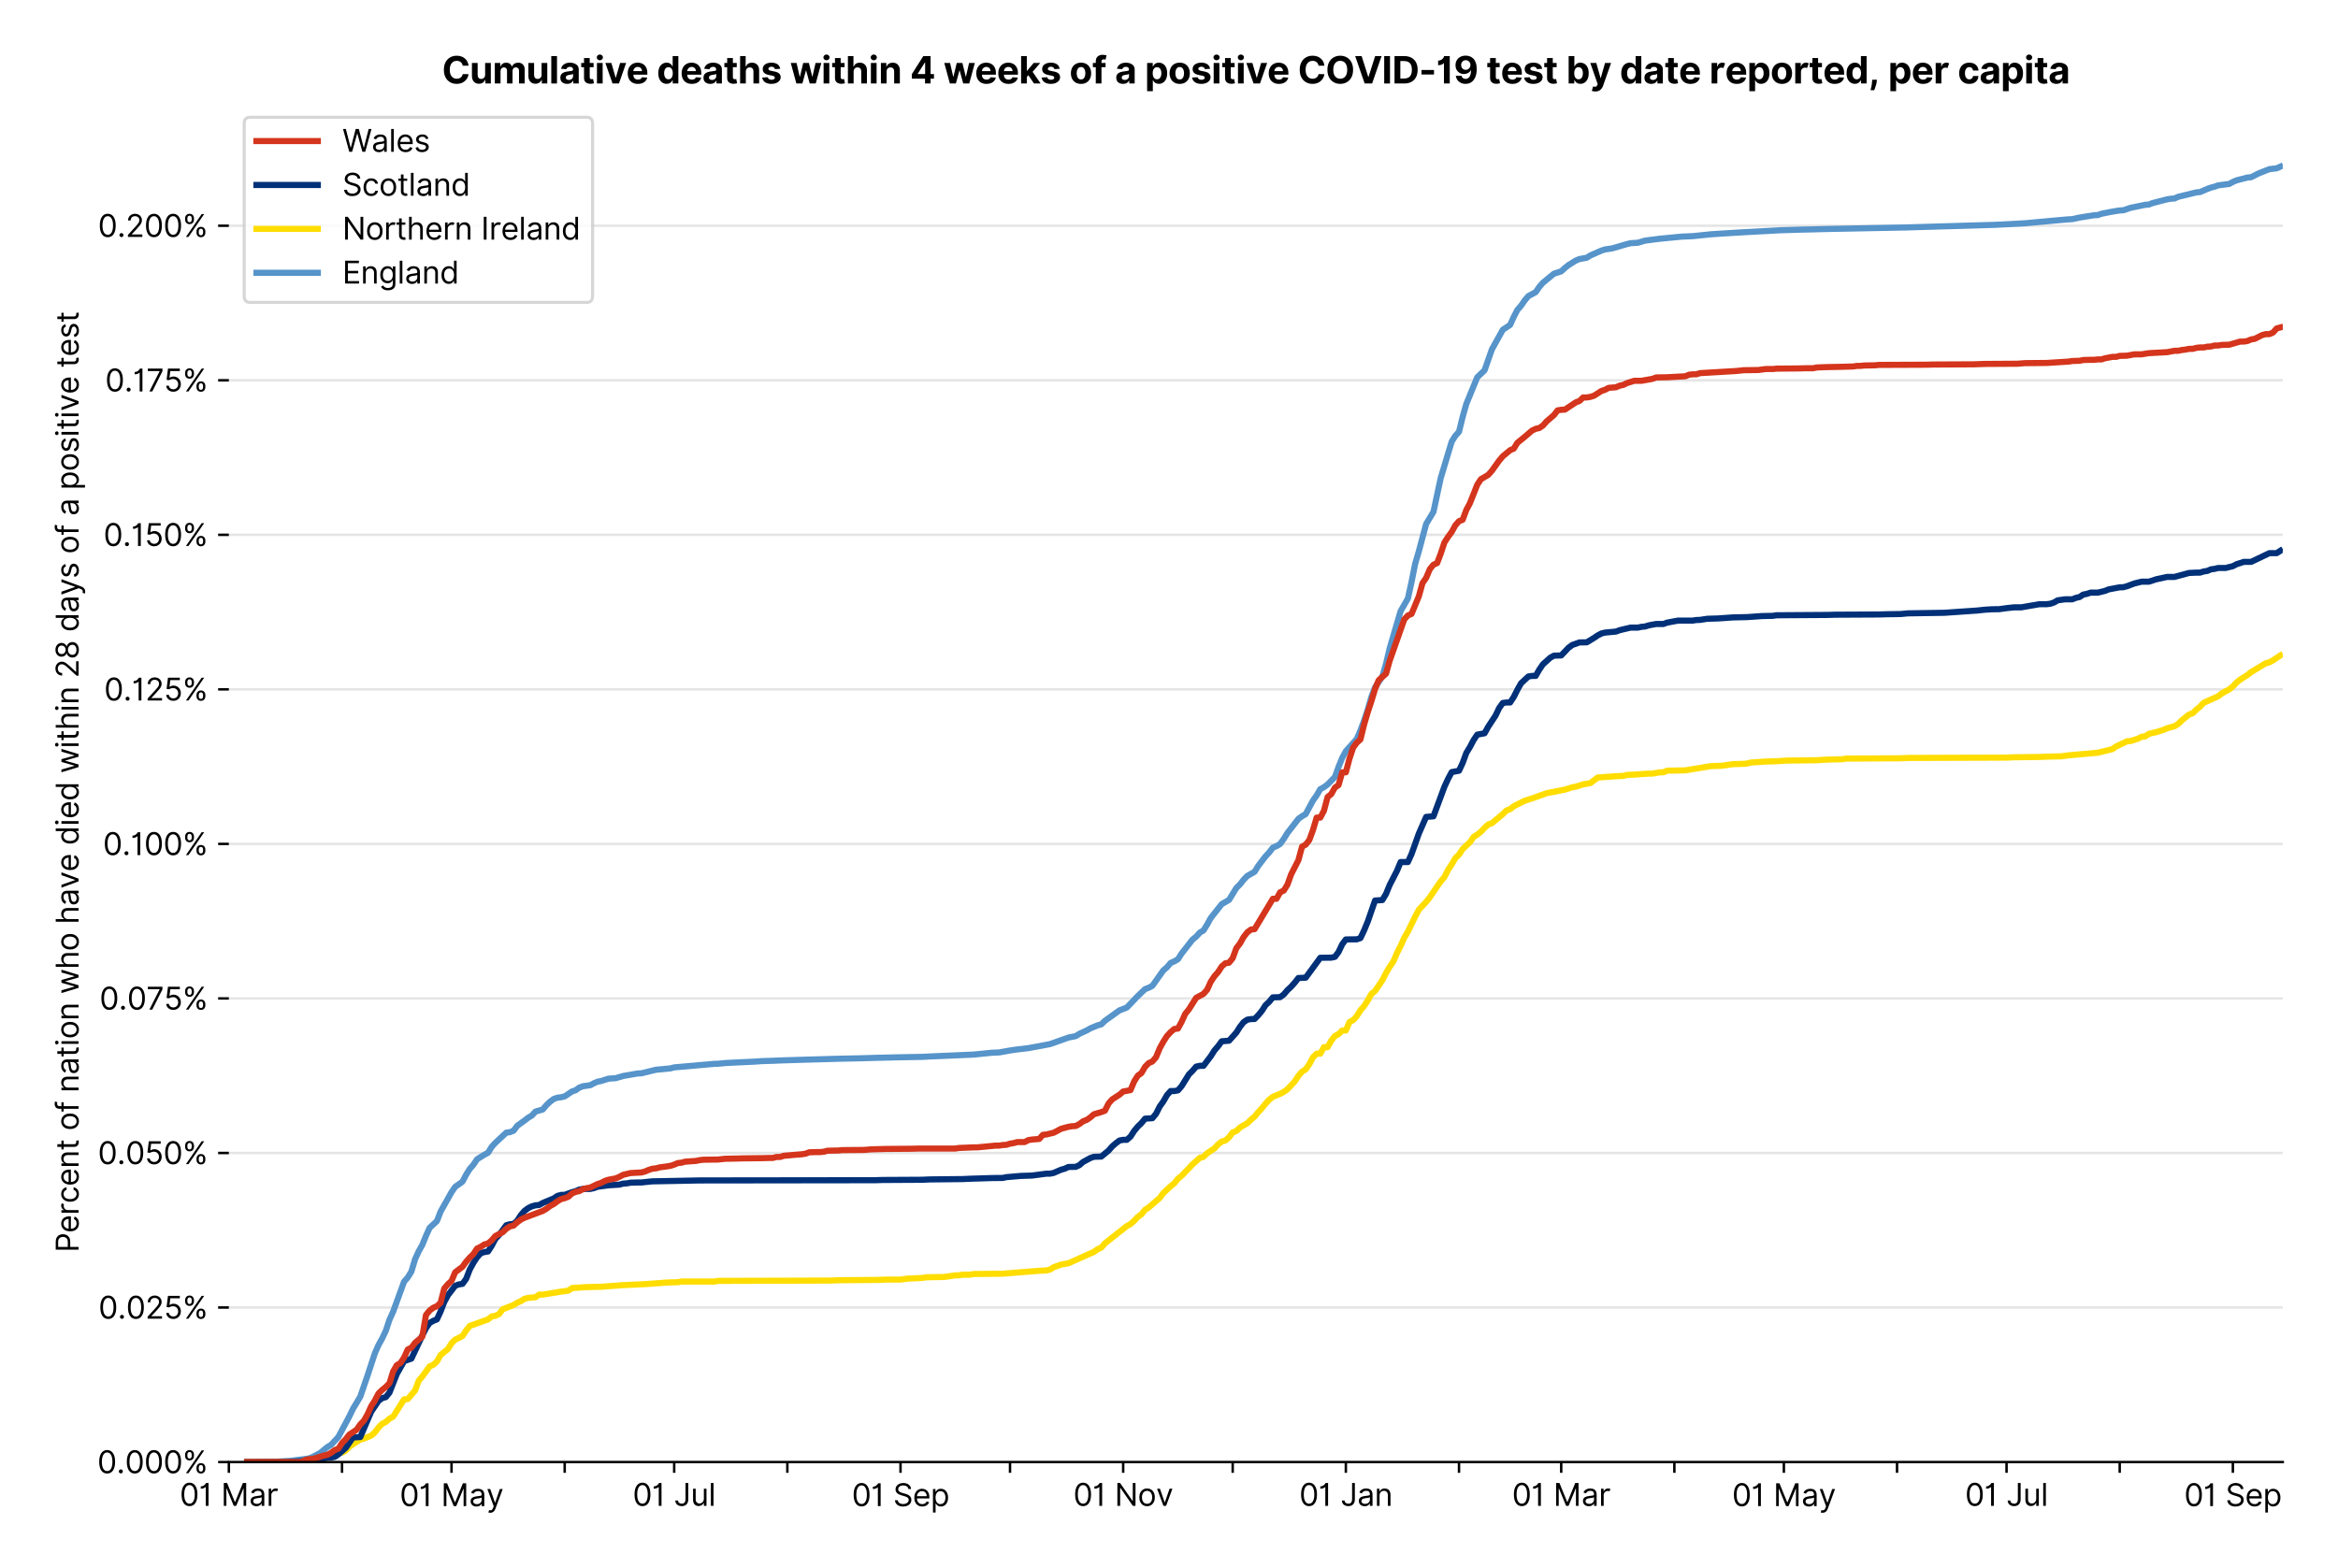 <?xml version="1.0" encoding="utf-8" standalone="no"?>
<!DOCTYPE svg PUBLIC "-//W3C//DTD SVG 1.1//EN"
  "http://www.w3.org/Graphics/SVG/1.1/DTD/svg11.dtd">
<svg version="1.1" viewBox="0 0 762.212 511.234" xmlns="http://www.w3.org/2000/svg" xmlns:xlink="http://www.w3.org/1999/xlink">
 <defs>
  <style type="text/css">*{stroke-linecap:butt;stroke-linejoin:round;}</style>
 </defs>
 <g id="figure_1">
  <g id="patch_1">
   <path d="M 0 511.234 
L 762.212 511.234 
L 762.212 0 
L 0 0 
z
" style="fill:#ffffff;"/>
  </g>
  <g id="axes_1">
   <g id="patch_2">
    <path d="M 74.612 476.745 
L 744.212 476.745 
L 744.212 33.225 
L 74.612 33.225 
z
" style="fill:#ffffff;"/>
   </g>
   <g id="matplotlib.axis_1">
    <g id="xtick_1">
     <g id="line2d_1">
      <defs>
       <path d="M 0 0 
L 0 3.5 
" id="m002c475ea2" style="stroke:#000000;stroke-width:0.8;"/>
      </defs>
      <g>
       <use style="stroke:#000000;stroke-width:0.8;" x="74.612" xlink:href="#m002c475ea2" y="476.745"/>
      </g>
     </g>
     <g id="text_1">
      <!-- 01 Mar -->
      <g transform="translate(58.576 491.018)scale(0.1 -0.1)">
       <defs>
        <path d="M 2000 -64 
Q 1230 -64 806 561 
Q 382 1186 382 2327 
Q 382 3459 809 4088 
Q 1236 4718 2000 4718 
Q 2764 4718 3191 4088 
Q 3618 3459 3618 2327 
Q 3618 1186 3194 561 
Q 2771 -64 2000 -64 
z
M 2000 436 
Q 2509 436 2791 927 
Q 3073 1418 3073 2327 
Q 3073 3234 2789 3730 
Q 2505 4227 2000 4227 
Q 1496 4227 1211 3730 
Q 927 3234 927 2327 
Q 927 1418 1210 927 
Q 1493 436 2000 436 
z
" id="Inter-Regular-30" transform="scale(0.016)"/>
        <path d="M 1973 4655 
L 1973 0 
L 1409 0 
L 1409 3836 
L 1373 3836 
Q 1341 3773 1209 3692 
Q 1077 3611 868 3551 
Q 659 3491 391 3491 
L 391 3964 
Q 661 3964 859 4061 
Q 1057 4159 1190 4291 
Q 1323 4423 1392 4529 
Q 1461 4636 1473 4655 
L 1973 4655 
z
" id="Inter-Regular-31" transform="scale(0.016)"/>
        <path id="Inter-Regular-20" transform="scale(0.016)"/>
        <path d="M 564 4655 
L 1236 4655 
L 2818 791 
L 2873 791 
L 4455 4655 
L 5127 4655 
L 5127 0 
L 4600 0 
L 4600 3536 
L 4555 3536 
L 3100 0 
L 2591 0 
L 1136 3536 
L 1091 3536 
L 1091 0 
L 564 0 
L 564 4655 
z
" id="Inter-Regular-4d" transform="scale(0.016)"/>
        <path d="M 1518 -82 
Q 1186 -82 916 44 
Q 646 170 486 410 
Q 327 650 327 991 
Q 327 1291 445 1478 
Q 564 1666 761 1773 
Q 959 1880 1199 1933 
Q 1439 1986 1682 2018 
Q 2000 2059 2199 2080 
Q 2398 2102 2490 2154 
Q 2582 2207 2582 2336 
L 2582 2355 
Q 2582 2691 2399 2877 
Q 2216 3064 1846 3064 
Q 1461 3064 1243 2895 
Q 1025 2727 936 2536 
L 427 2718 
Q 564 3036 792 3214 
Q 1021 3393 1292 3464 
Q 1564 3536 1827 3536 
Q 1996 3536 2215 3496 
Q 2434 3457 2640 3334 
Q 2846 3211 2982 2963 
Q 3118 2716 3118 2300 
L 3118 0 
L 2582 0 
L 2582 473 
L 2555 473 
Q 2500 359 2373 229 
Q 2246 100 2034 9 
Q 1823 -82 1518 -82 
z
M 1600 400 
Q 1918 400 2137 525 
Q 2357 650 2469 847 
Q 2582 1045 2582 1264 
L 2582 1755 
Q 2548 1714 2433 1681 
Q 2318 1648 2169 1624 
Q 2021 1600 1881 1583 
Q 1741 1566 1655 1555 
Q 1446 1527 1265 1467 
Q 1084 1407 974 1287 
Q 864 1168 864 964 
Q 864 684 1072 542 
Q 1280 400 1600 400 
z
" id="Inter-Regular-61" transform="scale(0.016)"/>
        <path d="M 491 0 
L 491 3491 
L 1009 3491 
L 1009 2964 
L 1046 2964 
Q 1139 3223 1389 3384 
Q 1639 3545 1955 3545 
Q 2100 3545 2209 3511 
Q 2318 3477 2400 3418 
L 2218 2964 
Q 2161 2993 2085 3010 
Q 2009 3027 1909 3027 
Q 1527 3027 1277 2794 
Q 1027 2561 1027 2209 
L 1027 0 
L 491 0 
z
" id="Inter-Regular-72" transform="scale(0.016)"/>
       </defs>
       <use xlink:href="#Inter-Regular-30"/>
       <use x="62.5" xlink:href="#Inter-Regular-31"/>
       <use x="106.676" xlink:href="#Inter-Regular-20"/>
       <use x="134.801" xlink:href="#Inter-Regular-4d"/>
       <use x="225.994" xlink:href="#Inter-Regular-61"/>
       <use x="282.386" xlink:href="#Inter-Regular-72"/>
      </g>
     </g>
    </g>
    <g id="xtick_2">
     <g id="line2d_2">
      <g>
       <use style="stroke:#000000;stroke-width:0.8;" x="111.503" xlink:href="#m002c475ea2" y="476.745"/>
      </g>
     </g>
    </g>
    <g id="xtick_3">
     <g id="line2d_3">
      <g>
       <use style="stroke:#000000;stroke-width:0.8;" x="147.204" xlink:href="#m002c475ea2" y="476.745"/>
      </g>
     </g>
     <g id="text_2">
      <!-- 01 May -->
      <g transform="translate(130.301 491.117)scale(0.1 -0.1)">
       <defs>
        <path d="M 818 -1355 
Q 682 -1355 575 -1333 
Q 468 -1311 427 -1291 
L 564 -818 
Q 857 -893 1053 -814 
Q 1250 -736 1391 -345 
L 1509 -18 
L 218 3491 
L 800 3491 
L 1764 709 
L 1800 709 
L 2764 3491 
L 3346 3491 
L 1846 -564 
Q 1550 -1355 818 -1355 
z
" id="Inter-Regular-79" transform="scale(0.016)"/>
       </defs>
       <use xlink:href="#Inter-Regular-30"/>
       <use x="62.5" xlink:href="#Inter-Regular-31"/>
       <use x="106.676" xlink:href="#Inter-Regular-20"/>
       <use x="134.801" xlink:href="#Inter-Regular-4d"/>
       <use x="225.994" xlink:href="#Inter-Regular-61"/>
       <use x="282.386" xlink:href="#Inter-Regular-79"/>
      </g>
     </g>
    </g>
    <g id="xtick_4">
     <g id="line2d_4">
      <g>
       <use style="stroke:#000000;stroke-width:0.8;" x="184.095" xlink:href="#m002c475ea2" y="476.745"/>
      </g>
     </g>
    </g>
    <g id="xtick_5">
     <g id="line2d_5">
      <g>
       <use style="stroke:#000000;stroke-width:0.8;" x="219.795" xlink:href="#m002c475ea2" y="476.745"/>
      </g>
     </g>
     <g id="text_3">
      <!-- 01 Jul -->
      <g transform="translate(206.252 491.018)scale(0.1 -0.1)">
       <defs>
        <path d="M 2346 4655 
L 2909 4655 
L 2909 1327 
Q 2909 657 2549 296 
Q 2189 -64 1582 -64 
Q 1200 -64 902 76 
Q 605 216 434 475 
Q 264 734 264 1091 
L 818 1091 
Q 818 795 1034 615 
Q 1250 436 1582 436 
Q 1948 436 2147 664 
Q 2346 893 2346 1327 
L 2346 4655 
z
" id="Inter-Regular-4a" transform="scale(0.016)"/>
        <path d="M 2691 1427 
L 2691 3491 
L 3227 3491 
L 3227 0 
L 2691 0 
L 2691 591 
L 2655 591 
Q 2532 325 2273 140 
Q 2014 -45 1618 -45 
Q 1127 -45 809 280 
Q 491 605 491 1273 
L 491 3491 
L 1027 3491 
L 1027 1309 
Q 1027 927 1242 700 
Q 1457 473 1791 473 
Q 1991 473 2199 575 
Q 2407 677 2549 888 
Q 2691 1100 2691 1427 
z
" id="Inter-Regular-75" transform="scale(0.016)"/>
        <path d="M 1027 4655 
L 1027 0 
L 491 0 
L 491 4655 
L 1027 4655 
z
" id="Inter-Regular-6c" transform="scale(0.016)"/>
       </defs>
       <use xlink:href="#Inter-Regular-30"/>
       <use x="62.5" xlink:href="#Inter-Regular-31"/>
       <use x="106.676" xlink:href="#Inter-Regular-20"/>
       <use x="134.801" xlink:href="#Inter-Regular-4a"/>
       <use x="189.063" xlink:href="#Inter-Regular-75"/>
       <use x="247.159" xlink:href="#Inter-Regular-6c"/>
      </g>
     </g>
    </g>
    <g id="xtick_6">
     <g id="line2d_6">
      <g>
       <use style="stroke:#000000;stroke-width:0.8;" x="256.686" xlink:href="#m002c475ea2" y="476.745"/>
      </g>
     </g>
    </g>
    <g id="xtick_7">
     <g id="line2d_7">
      <g>
       <use style="stroke:#000000;stroke-width:0.8;" x="293.577" xlink:href="#m002c475ea2" y="476.745"/>
      </g>
     </g>
     <g id="text_4">
      <!-- 01 Sep -->
      <g transform="translate(277.689 491.117)scale(0.1 -0.1)">
       <defs>
        <path d="M 3109 3491 
Q 3068 3836 2777 4027 
Q 2486 4218 2064 4218 
Q 1600 4218 1318 3999 
Q 1036 3780 1036 3445 
Q 1036 3195 1189 3042 
Q 1343 2889 1553 2803 
Q 1764 2718 1936 2673 
L 2409 2545 
Q 2591 2498 2815 2414 
Q 3039 2330 3244 2185 
Q 3450 2041 3584 1816 
Q 3718 1591 3718 1264 
Q 3718 886 3521 581 
Q 3325 277 2949 97 
Q 2573 -82 2036 -82 
Q 1286 -82 845 272 
Q 405 627 364 1200 
L 946 1200 
Q 968 936 1124 764 
Q 1280 593 1519 510 
Q 1759 427 2036 427 
Q 2359 427 2616 533 
Q 2873 639 3023 828 
Q 3173 1018 3173 1273 
Q 3173 1505 3043 1650 
Q 2914 1795 2702 1886 
Q 2491 1977 2246 2045 
L 1673 2209 
Q 1127 2366 809 2657 
Q 491 2948 491 3418 
Q 491 3809 703 4101 
Q 916 4393 1276 4555 
Q 1636 4718 2082 4718 
Q 2532 4718 2882 4558 
Q 3232 4398 3437 4120 
Q 3643 3843 3655 3491 
L 3109 3491 
z
" id="Inter-Regular-53" transform="scale(0.016)"/>
        <path d="M 1955 -73 
Q 1450 -73 1085 151 
Q 721 375 524 778 
Q 327 1182 327 1718 
Q 327 2255 524 2665 
Q 721 3075 1074 3305 
Q 1427 3536 1900 3536 
Q 2173 3536 2439 3445 
Q 2705 3355 2923 3151 
Q 3141 2948 3270 2614 
Q 3400 2280 3400 1791 
L 3400 1564 
L 866 1564 
Q 884 1005 1183 707 
Q 1482 409 1955 409 
Q 2271 409 2498 545 
Q 2725 682 2827 955 
L 3346 809 
Q 3223 414 2854 170 
Q 2486 -73 1955 -73 
z
M 866 2027 
L 2855 2027 
Q 2855 2470 2595 2762 
Q 2336 3055 1900 3055 
Q 1593 3055 1368 2911 
Q 1143 2768 1013 2533 
Q 884 2298 866 2027 
z
" id="Inter-Regular-65" transform="scale(0.016)"/>
        <path d="M 491 -1309 
L 491 3491 
L 1009 3491 
L 1009 2936 
L 1073 2936 
Q 1132 3027 1237 3169 
Q 1343 3311 1542 3423 
Q 1741 3536 2082 3536 
Q 2523 3536 2859 3315 
Q 3196 3095 3384 2690 
Q 3573 2286 3573 1736 
Q 3573 1182 3384 776 
Q 3196 370 2861 148 
Q 2527 -73 2091 -73 
Q 1755 -73 1552 39 
Q 1350 152 1241 296 
Q 1132 441 1073 536 
L 1027 536 
L 1027 -1309 
L 491 -1309 
z
M 1018 1745 
Q 1018 1152 1276 780 
Q 1534 409 2018 409 
Q 2355 409 2581 587 
Q 2807 766 2921 1069 
Q 3036 1373 3036 1745 
Q 3036 2114 2923 2410 
Q 2811 2707 2585 2881 
Q 2359 3055 2018 3055 
Q 1527 3055 1272 2693 
Q 1018 2332 1018 1745 
z
" id="Inter-Regular-70" transform="scale(0.016)"/>
       </defs>
       <use xlink:href="#Inter-Regular-30"/>
       <use x="62.5" xlink:href="#Inter-Regular-31"/>
       <use x="106.676" xlink:href="#Inter-Regular-20"/>
       <use x="134.801" xlink:href="#Inter-Regular-53"/>
       <use x="198.58" xlink:href="#Inter-Regular-65"/>
       <use x="256.818" xlink:href="#Inter-Regular-70"/>
      </g>
     </g>
    </g>
    <g id="xtick_8">
     <g id="line2d_8">
      <g>
       <use style="stroke:#000000;stroke-width:0.8;" x="329.278" xlink:href="#m002c475ea2" y="476.745"/>
      </g>
     </g>
    </g>
    <g id="xtick_9">
     <g id="line2d_9">
      <g>
       <use style="stroke:#000000;stroke-width:0.8;" x="366.168" xlink:href="#m002c475ea2" y="476.745"/>
      </g>
     </g>
     <g id="text_5">
      <!-- 01 Nov -->
      <g transform="translate(349.897 491.018)scale(0.1 -0.1)">
       <defs>
        <path d="M 4255 4655 
L 4255 0 
L 3709 0 
L 1173 3655 
L 1127 3655 
L 1127 0 
L 564 0 
L 564 4655 
L 1109 4655 
L 3655 991 
L 3700 991 
L 3700 4655 
L 4255 4655 
z
" id="Inter-Regular-4e" transform="scale(0.016)"/>
        <path d="M 1909 -73 
Q 1436 -73 1080 152 
Q 725 377 526 781 
Q 327 1186 327 1727 
Q 327 2273 526 2679 
Q 725 3086 1080 3311 
Q 1436 3536 1909 3536 
Q 2382 3536 2737 3311 
Q 3093 3086 3292 2679 
Q 3491 2273 3491 1727 
Q 3491 1186 3292 781 
Q 3093 377 2737 152 
Q 2382 -73 1909 -73 
z
M 1909 409 
Q 2268 409 2500 593 
Q 2732 777 2843 1077 
Q 2955 1377 2955 1727 
Q 2955 2077 2843 2379 
Q 2732 2682 2500 2868 
Q 2268 3055 1909 3055 
Q 1550 3055 1318 2868 
Q 1086 2682 975 2379 
Q 864 2077 864 1727 
Q 864 1377 975 1077 
Q 1086 777 1318 593 
Q 1550 409 1909 409 
z
" id="Inter-Regular-6f" transform="scale(0.016)"/>
        <path d="M 3346 3491 
L 2055 0 
L 1509 0 
L 218 3491 
L 800 3491 
L 1764 709 
L 1800 709 
L 2764 3491 
L 3346 3491 
z
" id="Inter-Regular-76" transform="scale(0.016)"/>
       </defs>
       <use xlink:href="#Inter-Regular-30"/>
       <use x="62.5" xlink:href="#Inter-Regular-31"/>
       <use x="106.676" xlink:href="#Inter-Regular-20"/>
       <use x="134.801" xlink:href="#Inter-Regular-4e"/>
       <use x="210.085" xlink:href="#Inter-Regular-6f"/>
       <use x="269.744" xlink:href="#Inter-Regular-76"/>
      </g>
     </g>
    </g>
    <g id="xtick_10">
     <g id="line2d_10">
      <g>
       <use style="stroke:#000000;stroke-width:0.8;" x="401.869" xlink:href="#m002c475ea2" y="476.745"/>
      </g>
     </g>
    </g>
    <g id="xtick_11">
     <g id="line2d_11">
      <g>
       <use style="stroke:#000000;stroke-width:0.8;" x="438.76" xlink:href="#m002c475ea2" y="476.745"/>
      </g>
     </g>
     <g id="text_6">
      <!-- 01 Jan -->
      <g transform="translate(423.561 491.018)scale(0.1 -0.1)">
       <defs>
        <path d="M 1027 2100 
L 1027 0 
L 491 0 
L 491 3491 
L 1009 3491 
L 1009 2945 
L 1055 2945 
Q 1177 3211 1427 3373 
Q 1677 3536 2073 3536 
Q 2602 3536 2928 3211 
Q 3255 2886 3255 2218 
L 3255 0 
L 2718 0 
L 2718 2182 
Q 2718 2593 2504 2824 
Q 2291 3055 1918 3055 
Q 1534 3055 1280 2806 
Q 1027 2557 1027 2100 
z
" id="Inter-Regular-6e" transform="scale(0.016)"/>
       </defs>
       <use xlink:href="#Inter-Regular-30"/>
       <use x="62.5" xlink:href="#Inter-Regular-31"/>
       <use x="106.676" xlink:href="#Inter-Regular-20"/>
       <use x="134.801" xlink:href="#Inter-Regular-4a"/>
       <use x="189.063" xlink:href="#Inter-Regular-61"/>
       <use x="245.455" xlink:href="#Inter-Regular-6e"/>
      </g>
     </g>
    </g>
    <g id="xtick_12">
     <g id="line2d_12">
      <g>
       <use style="stroke:#000000;stroke-width:0.8;" x="475.651" xlink:href="#m002c475ea2" y="476.745"/>
      </g>
     </g>
    </g>
    <g id="xtick_13">
     <g id="line2d_13">
      <g>
       <use style="stroke:#000000;stroke-width:0.8;" x="508.971" xlink:href="#m002c475ea2" y="476.745"/>
      </g>
     </g>
     <g id="text_7">
      <!-- 01 Mar -->
      <g transform="translate(492.935 491.018)scale(0.1 -0.1)">
       <use xlink:href="#Inter-Regular-30"/>
       <use x="62.5" xlink:href="#Inter-Regular-31"/>
       <use x="106.676" xlink:href="#Inter-Regular-20"/>
       <use x="134.801" xlink:href="#Inter-Regular-4d"/>
       <use x="225.994" xlink:href="#Inter-Regular-61"/>
       <use x="282.386" xlink:href="#Inter-Regular-72"/>
      </g>
     </g>
    </g>
    <g id="xtick_14">
     <g id="line2d_14">
      <g>
       <use style="stroke:#000000;stroke-width:0.8;" x="545.862" xlink:href="#m002c475ea2" y="476.745"/>
      </g>
     </g>
    </g>
    <g id="xtick_15">
     <g id="line2d_15">
      <g>
       <use style="stroke:#000000;stroke-width:0.8;" x="581.563" xlink:href="#m002c475ea2" y="476.745"/>
      </g>
     </g>
     <g id="text_8">
      <!-- 01 May -->
      <g transform="translate(564.66 491.117)scale(0.1 -0.1)">
       <use xlink:href="#Inter-Regular-30"/>
       <use x="62.5" xlink:href="#Inter-Regular-31"/>
       <use x="106.676" xlink:href="#Inter-Regular-20"/>
       <use x="134.801" xlink:href="#Inter-Regular-4d"/>
       <use x="225.994" xlink:href="#Inter-Regular-61"/>
       <use x="282.386" xlink:href="#Inter-Regular-79"/>
      </g>
     </g>
    </g>
    <g id="xtick_16">
     <g id="line2d_16">
      <g>
       <use style="stroke:#000000;stroke-width:0.8;" x="618.454" xlink:href="#m002c475ea2" y="476.745"/>
      </g>
     </g>
    </g>
    <g id="xtick_17">
     <g id="line2d_17">
      <g>
       <use style="stroke:#000000;stroke-width:0.8;" x="654.154" xlink:href="#m002c475ea2" y="476.745"/>
      </g>
     </g>
     <g id="text_9">
      <!-- 01 Jul -->
      <g transform="translate(640.611 491.018)scale(0.1 -0.1)">
       <use xlink:href="#Inter-Regular-30"/>
       <use x="62.5" xlink:href="#Inter-Regular-31"/>
       <use x="106.676" xlink:href="#Inter-Regular-20"/>
       <use x="134.801" xlink:href="#Inter-Regular-4a"/>
       <use x="189.063" xlink:href="#Inter-Regular-75"/>
       <use x="247.159" xlink:href="#Inter-Regular-6c"/>
      </g>
     </g>
    </g>
    <g id="xtick_18">
     <g id="line2d_18">
      <g>
       <use style="stroke:#000000;stroke-width:0.8;" x="691.045" xlink:href="#m002c475ea2" y="476.745"/>
      </g>
     </g>
    </g>
    <g id="xtick_19">
     <g id="line2d_19">
      <g>
       <use style="stroke:#000000;stroke-width:0.8;" x="727.936" xlink:href="#m002c475ea2" y="476.745"/>
      </g>
     </g>
     <g id="text_10">
      <!-- 01 Sep -->
      <g transform="translate(712.048 491.117)scale(0.1 -0.1)">
       <use xlink:href="#Inter-Regular-30"/>
       <use x="62.5" xlink:href="#Inter-Regular-31"/>
       <use x="106.676" xlink:href="#Inter-Regular-20"/>
       <use x="134.801" xlink:href="#Inter-Regular-53"/>
       <use x="198.58" xlink:href="#Inter-Regular-65"/>
       <use x="256.818" xlink:href="#Inter-Regular-70"/>
      </g>
     </g>
    </g>
   </g>
   <g id="matplotlib.axis_2">
    <g id="ytick_1">
     <g id="line2d_20">
      <path clip-path="url(#p5914c74233)" d="M 74.612 476.745 
L 744.212 476.745 
" style="fill:none;stroke:#e5e5e5;stroke-linecap:square;stroke-width:0.8;"/>
     </g>
     <g id="line2d_21">
      <defs>
       <path d="M 0 0 
L -3.5 0 
" id="m1c99abf61a" style="stroke:#000000;stroke-width:0.8;"/>
      </defs>
      <g>
       <use style="stroke:#000000;stroke-width:0.8;" x="74.612" xlink:href="#m1c99abf61a" y="476.745"/>
      </g>
     </g>
     <g id="text_11">
      <!-- 0.000% -->
      <g transform="translate(31.731 480.382)scale(0.1 -0.1)">
       <defs>
        <path d="M 882 -36 
Q 714 -36 593 84 
Q 473 205 473 373 
Q 473 541 593 661 
Q 714 782 882 782 
Q 1050 782 1170 661 
Q 1291 541 1291 373 
Q 1291 205 1170 84 
Q 1050 -36 882 -36 
z
" id="Inter-Regular-2e" transform="scale(0.016)"/>
        <path d="M 2855 873 
L 2855 1118 
Q 2855 1373 2960 1585 
Q 3066 1798 3269 1926 
Q 3473 2055 3764 2055 
Q 4059 2055 4259 1926 
Q 4459 1798 4561 1585 
Q 4664 1373 4664 1118 
L 4664 873 
Q 4664 618 4560 405 
Q 4457 193 4256 64 
Q 4055 -64 3764 -64 
Q 3468 -64 3266 64 
Q 3064 193 2959 405 
Q 2855 618 2855 873 
z
M 536 3536 
L 536 3782 
Q 536 4036 642 4248 
Q 748 4461 951 4589 
Q 1155 4718 1446 4718 
Q 1741 4718 1941 4589 
Q 2141 4461 2243 4248 
Q 2346 4036 2346 3782 
L 2346 3536 
Q 2346 3282 2242 3069 
Q 2139 2857 1937 2728 
Q 1736 2600 1446 2600 
Q 1150 2600 948 2728 
Q 746 2857 641 3069 
Q 536 3282 536 3536 
z
M 709 0 
L 3909 4655 
L 4427 4655 
L 1227 0 
L 709 0 
z
M 3318 1118 
L 3318 873 
Q 3318 661 3418 494 
Q 3518 327 3764 327 
Q 4002 327 4101 494 
Q 4200 661 4200 873 
L 4200 1118 
Q 4200 1330 4104 1497 
Q 4009 1664 3764 1664 
Q 3525 1664 3421 1497 
Q 3318 1330 3318 1118 
z
M 1000 3782 
L 1000 3536 
Q 1000 3325 1100 3158 
Q 1200 2991 1446 2991 
Q 1684 2991 1783 3158 
Q 1882 3325 1882 3536 
L 1882 3782 
Q 1882 3993 1786 4160 
Q 1691 4327 1446 4327 
Q 1207 4327 1103 4160 
Q 1000 3993 1000 3782 
z
" id="Inter-Regular-25" transform="scale(0.016)"/>
       </defs>
       <use xlink:href="#Inter-Regular-30"/>
       <use x="62.5" xlink:href="#Inter-Regular-2e"/>
       <use x="90.057" xlink:href="#Inter-Regular-30"/>
       <use x="152.557" xlink:href="#Inter-Regular-30"/>
       <use x="215.057" xlink:href="#Inter-Regular-30"/>
       <use x="277.557" xlink:href="#Inter-Regular-25"/>
      </g>
     </g>
    </g>
    <g id="ytick_2">
     <g id="line2d_22">
      <path clip-path="url(#p5914c74233)" d="M 74.612 426.354 
L 744.212 426.354 
" style="fill:none;stroke:#e5e5e5;stroke-linecap:square;stroke-width:0.8;"/>
     </g>
     <g id="line2d_23">
      <g>
       <use style="stroke:#000000;stroke-width:0.8;" x="74.612" xlink:href="#m1c99abf61a" y="426.354"/>
      </g>
     </g>
     <g id="text_12">
      <!-- 0.025% -->
      <g transform="translate(32.1 429.99)scale(0.1 -0.1)">
       <defs>
        <path d="M 482 0 
L 482 409 
L 2018 2091 
Q 2289 2386 2464 2605 
Q 2639 2825 2724 3019 
Q 2809 3214 2809 3427 
Q 2809 3795 2553 4011 
Q 2298 4227 1918 4227 
Q 1514 4227 1275 3985 
Q 1036 3743 1036 3345 
L 500 3345 
Q 500 3755 688 4064 
Q 877 4373 1203 4545 
Q 1530 4718 1936 4718 
Q 2346 4718 2661 4545 
Q 2977 4373 3156 4079 
Q 3336 3786 3336 3427 
Q 3336 3170 3244 2926 
Q 3152 2682 2926 2383 
Q 2700 2084 2300 1655 
L 1255 536 
L 1255 500 
L 3418 500 
L 3418 0 
L 482 0 
z
" id="Inter-Regular-32" transform="scale(0.016)"/>
        <path d="M 1936 -64 
Q 1536 -64 1216 95 
Q 896 255 702 532 
Q 509 809 491 1164 
L 1036 1164 
Q 1068 848 1324 642 
Q 1580 436 1936 436 
Q 2223 436 2447 570 
Q 2671 705 2799 940 
Q 2927 1175 2927 1473 
Q 2927 1777 2794 2017 
Q 2661 2257 2429 2395 
Q 2198 2534 1900 2536 
Q 1686 2539 1461 2472 
Q 1236 2405 1091 2300 
L 564 2364 
L 846 4655 
L 3264 4655 
L 3264 4155 
L 1318 4155 
L 1155 2782 
L 1182 2782 
Q 1325 2895 1541 2970 
Q 1757 3045 1991 3045 
Q 2418 3045 2753 2842 
Q 3089 2639 3281 2286 
Q 3473 1934 3473 1482 
Q 3473 1036 3274 687 
Q 3075 339 2727 137 
Q 2380 -64 1936 -64 
z
" id="Inter-Regular-35" transform="scale(0.016)"/>
       </defs>
       <use xlink:href="#Inter-Regular-30"/>
       <use x="62.5" xlink:href="#Inter-Regular-2e"/>
       <use x="90.057" xlink:href="#Inter-Regular-30"/>
       <use x="152.557" xlink:href="#Inter-Regular-32"/>
       <use x="213.068" xlink:href="#Inter-Regular-35"/>
       <use x="273.864" xlink:href="#Inter-Regular-25"/>
      </g>
     </g>
    </g>
    <g id="ytick_3">
     <g id="line2d_24">
      <path clip-path="url(#p5914c74233)" d="M 74.612 375.962 
L 744.212 375.962 
" style="fill:none;stroke:#e5e5e5;stroke-linecap:square;stroke-width:0.8;"/>
     </g>
     <g id="line2d_25">
      <g>
       <use style="stroke:#000000;stroke-width:0.8;" x="74.612" xlink:href="#m1c99abf61a" y="375.962"/>
      </g>
     </g>
     <g id="text_13">
      <!-- 0.050% -->
      <g transform="translate(31.902 379.599)scale(0.1 -0.1)">
       <use xlink:href="#Inter-Regular-30"/>
       <use x="62.5" xlink:href="#Inter-Regular-2e"/>
       <use x="90.057" xlink:href="#Inter-Regular-30"/>
       <use x="152.557" xlink:href="#Inter-Regular-35"/>
       <use x="213.352" xlink:href="#Inter-Regular-30"/>
       <use x="275.852" xlink:href="#Inter-Regular-25"/>
      </g>
     </g>
    </g>
    <g id="ytick_4">
     <g id="line2d_26">
      <path clip-path="url(#p5914c74233)" d="M 74.612 325.571 
L 744.212 325.571 
" style="fill:none;stroke:#e5e5e5;stroke-linecap:square;stroke-width:0.8;"/>
     </g>
     <g id="line2d_27">
      <g>
       <use style="stroke:#000000;stroke-width:0.8;" x="74.612" xlink:href="#m1c99abf61a" y="325.571"/>
      </g>
     </g>
     <g id="text_14">
      <!-- 0.075% -->
      <g transform="translate(32.441 329.208)scale(0.1 -0.1)">
       <defs>
        <path d="M 627 0 
L 2709 4118 
L 2709 4155 
L 309 4155 
L 309 4655 
L 3291 4655 
L 3291 4127 
L 1218 0 
L 627 0 
z
" id="Inter-Regular-37" transform="scale(0.016)"/>
       </defs>
       <use xlink:href="#Inter-Regular-30"/>
       <use x="62.5" xlink:href="#Inter-Regular-2e"/>
       <use x="90.057" xlink:href="#Inter-Regular-30"/>
       <use x="152.557" xlink:href="#Inter-Regular-37"/>
       <use x="209.659" xlink:href="#Inter-Regular-35"/>
       <use x="270.455" xlink:href="#Inter-Regular-25"/>
      </g>
     </g>
    </g>
    <g id="ytick_5">
     <g id="line2d_28">
      <path clip-path="url(#p5914c74233)" d="M 74.612 275.18 
L 744.212 275.18 
" style="fill:none;stroke:#e5e5e5;stroke-linecap:square;stroke-width:0.8;"/>
     </g>
     <g id="line2d_29">
      <g>
       <use style="stroke:#000000;stroke-width:0.8;" x="74.612" xlink:href="#m1c99abf61a" y="275.18"/>
      </g>
     </g>
     <g id="text_15">
      <!-- 0.100% -->
      <g transform="translate(33.564 278.817)scale(0.1 -0.1)">
       <use xlink:href="#Inter-Regular-30"/>
       <use x="62.5" xlink:href="#Inter-Regular-2e"/>
       <use x="90.057" xlink:href="#Inter-Regular-31"/>
       <use x="134.233" xlink:href="#Inter-Regular-30"/>
       <use x="196.733" xlink:href="#Inter-Regular-30"/>
       <use x="259.233" xlink:href="#Inter-Regular-25"/>
      </g>
     </g>
    </g>
    <g id="ytick_6">
     <g id="line2d_30">
      <path clip-path="url(#p5914c74233)" d="M 74.612 224.789 
L 744.212 224.789 
" style="fill:none;stroke:#e5e5e5;stroke-linecap:square;stroke-width:0.8;"/>
     </g>
     <g id="line2d_31">
      <g>
       <use style="stroke:#000000;stroke-width:0.8;" x="74.612" xlink:href="#m1c99abf61a" y="224.789"/>
      </g>
     </g>
     <g id="text_16">
      <!-- 0.125% -->
      <g transform="translate(33.933 228.425)scale(0.1 -0.1)">
       <use xlink:href="#Inter-Regular-30"/>
       <use x="62.5" xlink:href="#Inter-Regular-2e"/>
       <use x="90.057" xlink:href="#Inter-Regular-31"/>
       <use x="134.233" xlink:href="#Inter-Regular-32"/>
       <use x="194.744" xlink:href="#Inter-Regular-35"/>
       <use x="255.54" xlink:href="#Inter-Regular-25"/>
      </g>
     </g>
    </g>
    <g id="ytick_7">
     <g id="line2d_32">
      <path clip-path="url(#p5914c74233)" d="M 74.612 174.397 
L 744.212 174.397 
" style="fill:none;stroke:#e5e5e5;stroke-linecap:square;stroke-width:0.8;"/>
     </g>
     <g id="line2d_33">
      <g>
       <use style="stroke:#000000;stroke-width:0.8;" x="74.612" xlink:href="#m1c99abf61a" y="174.397"/>
      </g>
     </g>
     <g id="text_17">
      <!-- 0.150% -->
      <g transform="translate(33.734 178.034)scale(0.1 -0.1)">
       <use xlink:href="#Inter-Regular-30"/>
       <use x="62.5" xlink:href="#Inter-Regular-2e"/>
       <use x="90.057" xlink:href="#Inter-Regular-31"/>
       <use x="134.233" xlink:href="#Inter-Regular-35"/>
       <use x="195.028" xlink:href="#Inter-Regular-30"/>
       <use x="257.528" xlink:href="#Inter-Regular-25"/>
      </g>
     </g>
    </g>
    <g id="ytick_8">
     <g id="line2d_34">
      <path clip-path="url(#p5914c74233)" d="M 74.612 124.006 
L 744.212 124.006 
" style="fill:none;stroke:#e5e5e5;stroke-linecap:square;stroke-width:0.8;"/>
     </g>
     <g id="line2d_35">
      <g>
       <use style="stroke:#000000;stroke-width:0.8;" x="74.612" xlink:href="#m1c99abf61a" y="124.006"/>
      </g>
     </g>
     <g id="text_18">
      <!-- 0.175% -->
      <g transform="translate(34.273 127.643)scale(0.1 -0.1)">
       <use xlink:href="#Inter-Regular-30"/>
       <use x="62.5" xlink:href="#Inter-Regular-2e"/>
       <use x="90.057" xlink:href="#Inter-Regular-31"/>
       <use x="134.233" xlink:href="#Inter-Regular-37"/>
       <use x="191.335" xlink:href="#Inter-Regular-35"/>
       <use x="252.131" xlink:href="#Inter-Regular-25"/>
      </g>
     </g>
    </g>
    <g id="ytick_9">
     <g id="line2d_36">
      <path clip-path="url(#p5914c74233)" d="M 74.612 73.615 
L 744.212 73.615 
" style="fill:none;stroke:#e5e5e5;stroke-linecap:square;stroke-width:0.8;"/>
     </g>
     <g id="line2d_37">
      <g>
       <use style="stroke:#000000;stroke-width:0.8;" x="74.612" xlink:href="#m1c99abf61a" y="73.615"/>
      </g>
     </g>
     <g id="text_19">
      <!-- 0.200% -->
      <g transform="translate(31.93 77.252)scale(0.1 -0.1)">
       <use xlink:href="#Inter-Regular-30"/>
       <use x="62.5" xlink:href="#Inter-Regular-2e"/>
       <use x="90.057" xlink:href="#Inter-Regular-32"/>
       <use x="150.568" xlink:href="#Inter-Regular-30"/>
       <use x="213.068" xlink:href="#Inter-Regular-30"/>
       <use x="275.568" xlink:href="#Inter-Regular-25"/>
      </g>
     </g>
    </g>
    <g id="text_20">
     <!-- Percent of nation who have died within 28 days of a positive test -->
     <g transform="translate(25.614 408.396)rotate(-90)scale(0.1 -0.1)">
      <defs>
       <path d="M 564 0 
L 564 4655 
L 2136 4655 
Q 2684 4655 3033 4458 
Q 3382 4261 3550 3927 
Q 3718 3593 3718 3182 
Q 3718 2770 3551 2434 
Q 3384 2098 3036 1899 
Q 2689 1700 2146 1700 
L 1127 1700 
L 1127 0 
L 564 0 
z
M 1127 2200 
L 2127 2200 
Q 2689 2200 2926 2482 
Q 3164 2764 3164 3182 
Q 3164 3602 2925 3878 
Q 2686 4155 2118 4155 
L 1127 4155 
L 1127 2200 
z
" id="Inter-Regular-50" transform="scale(0.016)"/>
       <path d="M 1909 -73 
Q 1418 -73 1063 159 
Q 709 391 518 798 
Q 327 1205 327 1727 
Q 327 2259 524 2667 
Q 721 3075 1074 3305 
Q 1427 3536 1900 3536 
Q 2268 3536 2563 3400 
Q 2859 3264 3047 3018 
Q 3236 2773 3282 2445 
L 2746 2445 
Q 2684 2684 2474 2869 
Q 2264 3055 1909 3055 
Q 1439 3055 1151 2697 
Q 864 2339 864 1745 
Q 864 1139 1148 774 
Q 1432 409 1909 409 
Q 2223 409 2447 570 
Q 2671 732 2746 1018 
L 3282 1018 
Q 3236 709 3058 462 
Q 2880 216 2588 71 
Q 2296 -73 1909 -73 
z
" id="Inter-Regular-63" transform="scale(0.016)"/>
       <path d="M 2009 3491 
L 2009 3036 
L 1264 3036 
L 1264 1000 
Q 1264 773 1331 660 
Q 1398 548 1503 510 
Q 1609 473 1727 473 
Q 1816 473 1873 483 
Q 1930 493 1964 500 
L 2073 18 
Q 2018 -2 1920 -23 
Q 1823 -45 1673 -45 
Q 1446 -45 1228 52 
Q 1011 150 869 350 
Q 727 550 727 855 
L 727 3036 
L 200 3036 
L 200 3491 
L 727 3491 
L 727 4327 
L 1264 4327 
L 1264 3491 
L 2009 3491 
z
" id="Inter-Regular-74" transform="scale(0.016)"/>
       <path d="M 2046 3491 
L 2046 3036 
L 1264 3036 
L 1264 0 
L 727 0 
L 727 3036 
L 164 3036 
L 164 3491 
L 727 3491 
L 727 3973 
Q 727 4273 868 4473 
Q 1009 4673 1234 4773 
Q 1459 4873 1709 4873 
Q 1907 4873 2032 4841 
Q 2157 4809 2218 4782 
L 2064 4318 
Q 2023 4332 1951 4352 
Q 1880 4373 1764 4373 
Q 1498 4373 1381 4239 
Q 1264 4105 1264 3845 
L 1264 3491 
L 2046 3491 
z
" id="Inter-Regular-66" transform="scale(0.016)"/>
       <path d="M 491 0 
L 491 3491 
L 1027 3491 
L 1027 0 
L 491 0 
z
M 764 4073 
Q 607 4073 494 4179 
Q 382 4286 382 4436 
Q 382 4586 494 4693 
Q 607 4800 764 4800 
Q 921 4800 1033 4693 
Q 1146 4586 1146 4436 
Q 1146 4286 1033 4179 
Q 921 4073 764 4073 
z
" id="Inter-Regular-69" transform="scale(0.016)"/>
       <path d="M 1282 0 
L 218 3491 
L 782 3491 
L 1536 818 
L 1573 818 
L 2318 3491 
L 2891 3491 
L 3627 827 
L 3664 827 
L 4418 3491 
L 4982 3491 
L 3918 0 
L 3391 0 
L 2627 2682 
L 2573 2682 
L 1809 0 
L 1282 0 
z
" id="Inter-Regular-77" transform="scale(0.016)"/>
       <path d="M 1027 2100 
L 1027 0 
L 491 0 
L 491 4655 
L 1027 4655 
L 1027 2945 
L 1073 2945 
Q 1196 3216 1442 3376 
Q 1689 3536 2100 3536 
Q 2636 3536 2963 3213 
Q 3291 2891 3291 2218 
L 3291 0 
L 2755 0 
L 2755 2182 
Q 2755 2598 2540 2826 
Q 2325 3055 1946 3055 
Q 1548 3055 1287 2806 
Q 1027 2557 1027 2100 
z
" id="Inter-Regular-68" transform="scale(0.016)"/>
       <path d="M 1809 -73 
Q 1373 -73 1039 148 
Q 705 370 516 776 
Q 327 1182 327 1736 
Q 327 2286 516 2690 
Q 705 3095 1041 3315 
Q 1377 3536 1818 3536 
Q 2159 3536 2358 3423 
Q 2557 3311 2662 3169 
Q 2768 3027 2827 2936 
L 2873 2936 
L 2873 4655 
L 3409 4655 
L 3409 0 
L 2891 0 
L 2891 536 
L 2827 536 
Q 2768 441 2659 296 
Q 2550 152 2348 39 
Q 2146 -73 1809 -73 
z
M 1882 409 
Q 2366 409 2624 780 
Q 2882 1152 2882 1745 
Q 2882 2332 2627 2693 
Q 2373 3055 1882 3055 
Q 1541 3055 1315 2881 
Q 1089 2707 976 2410 
Q 864 2114 864 1745 
Q 864 1373 978 1069 
Q 1093 766 1319 587 
Q 1546 409 1882 409 
z
" id="Inter-Regular-64" transform="scale(0.016)"/>
       <path d="M 1973 -64 
Q 1505 -64 1147 103 
Q 789 270 589 564 
Q 389 859 391 1236 
Q 389 1532 507 1783 
Q 625 2034 830 2203 
Q 1036 2373 1291 2418 
L 1291 2445 
Q 957 2532 759 2821 
Q 561 3111 564 3482 
Q 561 3836 743 4115 
Q 925 4395 1244 4556 
Q 1564 4718 1973 4718 
Q 2377 4718 2695 4556 
Q 3014 4395 3197 4115 
Q 3380 3836 3382 3482 
Q 3380 3111 3181 2821 
Q 2982 2532 2655 2445 
L 2655 2418 
Q 2907 2373 3109 2203 
Q 3311 2034 3431 1783 
Q 3552 1532 3555 1236 
Q 3552 859 3351 564 
Q 3150 270 2794 103 
Q 2439 -64 1973 -64 
z
M 1973 436 
Q 2446 436 2722 662 
Q 2998 889 3000 1264 
Q 2998 1527 2864 1729 
Q 2730 1932 2499 2048 
Q 2268 2164 1973 2164 
Q 1675 2164 1442 2048 
Q 1209 1932 1076 1729 
Q 943 1527 946 1264 
Q 943 889 1218 662 
Q 1493 436 1973 436 
z
M 1973 2645 
Q 2348 2645 2591 2864 
Q 2834 3084 2836 3445 
Q 2834 3800 2596 4013 
Q 2359 4227 1973 4227 
Q 1582 4227 1344 4013 
Q 1107 3800 1109 3445 
Q 1107 3084 1349 2864 
Q 1591 2645 1973 2645 
z
" id="Inter-Regular-38" transform="scale(0.016)"/>
       <path d="M 2964 2709 
L 2482 2573 
Q 2411 2755 2245 2914 
Q 2080 3073 1727 3073 
Q 1407 3073 1194 2926 
Q 982 2780 982 2555 
Q 982 2355 1127 2239 
Q 1273 2123 1582 2045 
L 2100 1918 
Q 3027 1691 3027 973 
Q 3027 673 2855 436 
Q 2684 200 2377 63 
Q 2071 -73 1664 -73 
Q 1130 -73 780 159 
Q 430 391 336 836 
L 846 964 
Q 989 400 1655 400 
Q 2030 400 2251 560 
Q 2473 720 2473 945 
Q 2473 1316 1955 1436 
L 1373 1573 
Q 893 1686 669 1926 
Q 446 2166 446 2527 
Q 446 2823 613 3050 
Q 780 3277 1069 3406 
Q 1359 3536 1727 3536 
Q 2246 3536 2542 3309 
Q 2839 3082 2964 2709 
z
" id="Inter-Regular-73" transform="scale(0.016)"/>
      </defs>
      <use xlink:href="#Inter-Regular-50"/>
      <use x="63.494" xlink:href="#Inter-Regular-65"/>
      <use x="121.733" xlink:href="#Inter-Regular-72"/>
      <use x="160.085" xlink:href="#Inter-Regular-63"/>
      <use x="215.909" xlink:href="#Inter-Regular-65"/>
      <use x="274.148" xlink:href="#Inter-Regular-6e"/>
      <use x="332.671" xlink:href="#Inter-Regular-74"/>
      <use x="369.034" xlink:href="#Inter-Regular-20"/>
      <use x="397.159" xlink:href="#Inter-Regular-6f"/>
      <use x="456.818" xlink:href="#Inter-Regular-66"/>
      <use x="492.898" xlink:href="#Inter-Regular-20"/>
      <use x="521.023" xlink:href="#Inter-Regular-6e"/>
      <use x="579.546" xlink:href="#Inter-Regular-61"/>
      <use x="635.938" xlink:href="#Inter-Regular-74"/>
      <use x="672.301" xlink:href="#Inter-Regular-69"/>
      <use x="696.023" xlink:href="#Inter-Regular-6f"/>
      <use x="755.682" xlink:href="#Inter-Regular-6e"/>
      <use x="814.205" xlink:href="#Inter-Regular-20"/>
      <use x="842.33" xlink:href="#Inter-Regular-77"/>
      <use x="923.58" xlink:href="#Inter-Regular-68"/>
      <use x="982.671" xlink:href="#Inter-Regular-6f"/>
      <use x="1042.33" xlink:href="#Inter-Regular-20"/>
      <use x="1070.455" xlink:href="#Inter-Regular-68"/>
      <use x="1129.546" xlink:href="#Inter-Regular-61"/>
      <use x="1185.938" xlink:href="#Inter-Regular-76"/>
      <use x="1241.62" xlink:href="#Inter-Regular-65"/>
      <use x="1299.858" xlink:href="#Inter-Regular-20"/>
      <use x="1327.983" xlink:href="#Inter-Regular-64"/>
      <use x="1390.057" xlink:href="#Inter-Regular-69"/>
      <use x="1413.779" xlink:href="#Inter-Regular-65"/>
      <use x="1472.017" xlink:href="#Inter-Regular-64"/>
      <use x="1534.091" xlink:href="#Inter-Regular-20"/>
      <use x="1562.216" xlink:href="#Inter-Regular-77"/>
      <use x="1643.466" xlink:href="#Inter-Regular-69"/>
      <use x="1667.188" xlink:href="#Inter-Regular-74"/>
      <use x="1703.551" xlink:href="#Inter-Regular-68"/>
      <use x="1762.642" xlink:href="#Inter-Regular-69"/>
      <use x="1786.364" xlink:href="#Inter-Regular-6e"/>
      <use x="1844.887" xlink:href="#Inter-Regular-20"/>
      <use x="1873.012" xlink:href="#Inter-Regular-32"/>
      <use x="1933.523" xlink:href="#Inter-Regular-38"/>
      <use x="1995.171" xlink:href="#Inter-Regular-20"/>
      <use x="2023.296" xlink:href="#Inter-Regular-64"/>
      <use x="2085.37" xlink:href="#Inter-Regular-61"/>
      <use x="2141.762" xlink:href="#Inter-Regular-79"/>
      <use x="2197.444" xlink:href="#Inter-Regular-73"/>
      <use x="2249.716" xlink:href="#Inter-Regular-20"/>
      <use x="2277.841" xlink:href="#Inter-Regular-6f"/>
      <use x="2337.5" xlink:href="#Inter-Regular-66"/>
      <use x="2373.58" xlink:href="#Inter-Regular-20"/>
      <use x="2401.705" xlink:href="#Inter-Regular-61"/>
      <use x="2458.097" xlink:href="#Inter-Regular-20"/>
      <use x="2486.222" xlink:href="#Inter-Regular-70"/>
      <use x="2547.16" xlink:href="#Inter-Regular-6f"/>
      <use x="2606.819" xlink:href="#Inter-Regular-73"/>
      <use x="2659.091" xlink:href="#Inter-Regular-69"/>
      <use x="2682.813" xlink:href="#Inter-Regular-74"/>
      <use x="2719.177" xlink:href="#Inter-Regular-69"/>
      <use x="2742.898" xlink:href="#Inter-Regular-76"/>
      <use x="2798.58" xlink:href="#Inter-Regular-65"/>
      <use x="2856.819" xlink:href="#Inter-Regular-20"/>
      <use x="2884.944" xlink:href="#Inter-Regular-74"/>
      <use x="2921.307" xlink:href="#Inter-Regular-65"/>
      <use x="2979.546" xlink:href="#Inter-Regular-73"/>
      <use x="3031.819" xlink:href="#Inter-Regular-74"/>
     </g>
    </g>
   </g>
   <g id="line2d_38">
    <path clip-path="url(#p5914c74233)" d="M 80.563 476.741 
L 90.083 476.645 
L 94.843 476.344 
L 100.793 475.56 
L 101.983 475.048 
L 104.363 473.805 
L 106.743 471.835 
L 107.933 471.137 
L 110.313 468.555 
L 113.883 461.859 
L 115.073 459.391 
L 117.453 455.42 
L 119.833 448.505 
L 122.213 441.253 
L 123.403 438.586 
L 124.594 436.423 
L 125.784 433.937 
L 126.974 430.331 
L 128.164 427.717 
L 131.734 417.919 
L 132.924 416.559 
L 134.114 414.639 
L 135.304 410.643 
L 136.494 408.047 
L 137.684 405.919 
L 138.874 402.979 
L 140.064 400.369 
L 142.444 398.163 
L 143.634 395.076 
L 147.204 388.738 
L 148.394 387.001 
L 150.774 385.321 
L 151.964 383.033 
L 153.154 381.139 
L 154.344 379.789 
L 155.534 378.005 
L 157.914 376.516 
L 159.104 375.893 
L 160.294 373.962 
L 161.484 372.666 
L 165.054 369.332 
L 166.244 369.178 
L 167.434 368.698 
L 168.624 367.098 
L 171.004 365.382 
L 172.194 364.462 
L 173.385 363.756 
L 174.575 362.46 
L 176.955 361.776 
L 178.145 360.358 
L 179.335 359.23 
L 180.525 358.349 
L 181.715 357.93 
L 182.905 357.79 
L 184.095 357.508 
L 186.475 355.91 
L 187.665 355.509 
L 188.855 354.653 
L 190.045 354.202 
L 192.425 353.869 
L 193.615 353.228 
L 194.805 352.716 
L 195.995 352.487 
L 198.375 351.731 
L 200.755 351.559 
L 203.135 350.858 
L 207.895 350.034 
L 209.085 349.987 
L 213.845 348.824 
L 218.605 348.372 
L 219.795 348.05 
L 232.886 346.897 
L 234.076 346.868 
L 236.456 346.632 
L 241.216 346.392 
L 245.976 346.177 
L 248.356 346.009 
L 251.926 345.898 
L 254.306 345.794 
L 262.636 345.536 
L 269.776 345.339 
L 273.347 345.232 
L 280.487 345.089 
L 285.247 344.945 
L 292.387 344.777 
L 300.717 344.619 
L 303.097 344.494 
L 317.377 343.878 
L 323.328 343.28 
L 325.708 343.176 
L 329.278 342.539 
L 331.658 342.192 
L 335.228 341.783 
L 342.368 340.448 
L 348.318 338.331 
L 350.698 337.862 
L 351.888 337.099 
L 354.268 336.011 
L 355.458 335.337 
L 357.838 334.342 
L 359.028 334.02 
L 360.218 332.867 
L 364.978 329.45 
L 367.358 328.53 
L 370.929 324.791 
L 373.309 322.532 
L 374.499 322.077 
L 375.689 321.45 
L 379.259 316.412 
L 380.449 315.409 
L 381.639 313.991 
L 382.829 313.479 
L 384.019 312.795 
L 385.209 310.94 
L 388.779 306.374 
L 389.969 305.422 
L 391.159 304.097 
L 392.349 303.402 
L 393.539 301.486 
L 394.729 299.323 
L 398.299 294.815 
L 400.679 293.443 
L 403.059 289.554 
L 404.249 288.379 
L 405.439 286.861 
L 406.629 285.629 
L 409.009 284.276 
L 410.199 282.349 
L 412.579 279.233 
L 413.769 277.969 
L 414.959 276.394 
L 416.149 275.9 
L 417.339 275.205 
L 418.529 273.532 
L 419.72 271.609 
L 423.29 267.019 
L 424.48 266.156 
L 425.67 265.447 
L 428.05 261.031 
L 429.24 259.355 
L 430.43 257.314 
L 431.62 256.687 
L 432.81 255.806 
L 435.19 253.364 
L 436.38 250.073 
L 437.57 247.137 
L 438.76 244.942 
L 441.14 242.288 
L 442.33 240.963 
L 443.52 238.156 
L 444.71 234.99 
L 445.9 231.395 
L 447.09 227.255 
L 448.28 224.136 
L 450.66 220.58 
L 451.85 216.458 
L 453.04 211.445 
L 456.61 199.294 
L 458.99 195.147 
L 460.18 189.751 
L 461.37 183.799 
L 462.56 179.738 
L 464.94 170.843 
L 467.32 166.907 
L 469.701 155.849 
L 473.271 143.996 
L 474.461 142.105 
L 475.651 140.787 
L 476.841 135.932 
L 478.031 131.731 
L 481.601 123.018 
L 483.981 120.752 
L 486.361 113.948 
L 489.931 107.52 
L 492.311 105.951 
L 493.501 103.326 
L 494.691 101.042 
L 495.881 99.692 
L 497.071 97.969 
L 498.261 96.547 
L 500.641 95.276 
L 501.831 93.546 
L 503.021 92.186 
L 506.591 89.249 
L 508.971 88.483 
L 510.161 87.384 
L 511.351 86.438 
L 513.731 84.959 
L 514.921 84.476 
L 517.302 84.035 
L 518.492 83.294 
L 522.062 81.722 
L 523.252 81.342 
L 525.632 80.981 
L 530.392 79.598 
L 531.582 79.305 
L 533.962 79.154 
L 536.342 78.456 
L 541.102 77.847 
L 544.672 77.5 
L 548.242 77.156 
L 551.812 77.009 
L 557.762 76.397 
L 561.332 76.164 
L 568.473 75.724 
L 580.373 75.086 
L 587.513 74.864 
L 591.083 74.793 
L 594.653 74.689 
L 616.074 74.27 
L 620.834 74.184 
L 650.584 73.303 
L 657.724 72.941 
L 660.104 72.809 
L 672.005 71.717 
L 674.385 71.516 
L 675.575 71.462 
L 677.955 70.943 
L 682.715 70.177 
L 683.905 70.134 
L 685.095 69.7 
L 688.665 69.002 
L 691.045 68.623 
L 692.235 68.562 
L 694.615 67.76 
L 699.375 66.782 
L 700.565 66.689 
L 701.755 66.216 
L 706.515 64.995 
L 707.705 64.802 
L 708.895 64.73 
L 710.085 64.178 
L 716.036 62.735 
L 717.226 62.631 
L 719.606 61.604 
L 720.796 61.17 
L 721.986 60.862 
L 723.176 60.436 
L 726.746 59.982 
L 727.936 59.323 
L 729.126 58.807 
L 732.696 57.89 
L 733.886 57.79 
L 736.266 56.569 
L 739.836 55.154 
L 742.216 54.889 
L 743.406 54.345 
L 743.406 54.345 
" style="fill:none;stroke:#5694ca;stroke-linecap:square;stroke-width:2;"/>
   </g>
   <g id="line2d_39">
    <path clip-path="url(#p5914c74233)" d="M 80.563 476.745 
L 99.603 476.639 
L 101.983 476.319 
L 104.363 475.787 
L 106.743 475.255 
L 107.933 474.616 
L 109.123 474.51 
L 110.313 473.871 
L 111.503 473.658 
L 112.693 473.02 
L 113.883 471.742 
L 116.263 470.146 
L 117.453 469.401 
L 118.643 469.081 
L 121.023 468.123 
L 122.213 467.059 
L 123.403 465.462 
L 124.594 464.291 
L 125.784 463.653 
L 126.974 462.588 
L 128.164 461.95 
L 131.734 456.308 
L 132.924 456.202 
L 135.304 453.434 
L 136.494 450.241 
L 137.684 448.857 
L 140.064 445.558 
L 141.254 445.025 
L 142.444 443.961 
L 143.634 441.832 
L 146.014 439.916 
L 147.204 438 
L 148.394 436.829 
L 150.774 435.659 
L 151.964 433.849 
L 153.154 432.359 
L 159.104 430.23 
L 160.294 429.272 
L 161.484 429.059 
L 162.674 428.527 
L 163.864 426.93 
L 167.434 425.547 
L 168.624 424.801 
L 169.814 424.269 
L 171.004 423.524 
L 172.194 423.205 
L 174.575 422.992 
L 175.765 422.14 
L 176.955 422.14 
L 182.905 421.182 
L 185.285 420.863 
L 186.475 420.012 
L 191.235 419.692 
L 195.995 419.586 
L 203.135 419.054 
L 205.515 418.947 
L 207.895 418.841 
L 210.275 418.734 
L 217.415 418.202 
L 220.985 418.096 
L 222.175 417.883 
L 232.886 417.883 
L 234.076 417.67 
L 270.966 417.563 
L 273.347 417.457 
L 286.437 417.351 
L 288.817 417.244 
L 293.577 417.244 
L 295.957 416.925 
L 298.337 416.818 
L 300.717 416.712 
L 301.907 416.499 
L 307.857 416.393 
L 311.427 415.86 
L 312.617 415.86 
L 313.807 415.647 
L 316.187 415.647 
L 317.377 415.435 
L 326.898 415.328 
L 338.798 414.37 
L 341.178 414.264 
L 342.368 413.944 
L 343.558 413.199 
L 345.938 412.348 
L 348.318 411.922 
L 356.648 408.197 
L 357.838 407.345 
L 359.028 406.813 
L 360.218 405.429 
L 367.358 399.788 
L 368.548 399.149 
L 369.738 398.085 
L 370.929 396.807 
L 372.119 395.956 
L 373.309 394.466 
L 374.499 393.72 
L 378.069 390.634 
L 379.259 389.037 
L 381.639 386.802 
L 382.829 385.844 
L 384.019 384.354 
L 385.209 383.396 
L 387.589 380.947 
L 388.779 379.67 
L 391.159 377.541 
L 392.349 377.222 
L 393.539 376.051 
L 395.919 374.455 
L 397.109 373.177 
L 398.299 372.219 
L 399.489 371.9 
L 400.679 370.836 
L 401.869 369.239 
L 403.059 368.813 
L 404.249 367.642 
L 406.629 366.259 
L 407.819 365.088 
L 409.009 364.13 
L 410.199 362.64 
L 411.389 361.362 
L 412.579 359.872 
L 413.769 358.595 
L 414.959 357.637 
L 417.339 356.679 
L 418.529 356.04 
L 419.72 355.189 
L 422.1 352.634 
L 423.29 350.824 
L 424.48 349.441 
L 425.67 348.696 
L 426.86 346.993 
L 428.05 344.757 
L 429.24 343.586 
L 430.43 343.586 
L 431.62 341.458 
L 432.81 341.458 
L 434 339.329 
L 435.19 337.839 
L 436.38 337.2 
L 437.57 336.029 
L 438.76 336.029 
L 439.95 333.262 
L 441.14 332.623 
L 442.33 331.346 
L 443.52 329.43 
L 444.71 328.046 
L 445.9 326.236 
L 447.09 324.108 
L 448.28 323.15 
L 450.66 319.637 
L 451.85 317.295 
L 453.04 315.273 
L 454.23 313.57 
L 455.42 310.802 
L 456.61 308.461 
L 457.8 305.8 
L 458.99 303.777 
L 461.37 298.881 
L 462.56 296.646 
L 464.94 294.091 
L 466.13 292.601 
L 468.511 289.088 
L 469.701 287.385 
L 470.891 286.001 
L 472.081 283.66 
L 473.271 281.85 
L 474.461 279.828 
L 475.651 278.657 
L 476.841 276.848 
L 479.221 274.612 
L 480.411 272.909 
L 481.601 272.164 
L 482.791 271.206 
L 483.981 269.929 
L 485.171 268.864 
L 486.361 268.439 
L 489.931 265.458 
L 491.121 264.287 
L 492.311 263.862 
L 493.501 262.904 
L 497.071 261.094 
L 499.451 260.349 
L 504.211 258.646 
L 510.161 257.475 
L 512.541 256.73 
L 513.731 256.517 
L 516.111 255.772 
L 518.492 255.346 
L 520.872 253.537 
L 526.822 253.111 
L 529.202 253.005 
L 530.392 252.685 
L 532.772 252.579 
L 537.532 252.259 
L 538.722 252.259 
L 541.102 251.834 
L 542.292 251.834 
L 543.482 251.302 
L 549.432 251.195 
L 557.762 249.811 
L 561.332 249.705 
L 564.902 249.173 
L 568.473 249.066 
L 569.663 248.96 
L 570.853 248.64 
L 575.613 248.321 
L 579.183 248.215 
L 582.753 248.002 
L 592.273 247.895 
L 595.843 247.682 
L 600.603 247.576 
L 601.793 247.363 
L 619.644 247.257 
L 622.024 247.15 
L 654.154 247.044 
L 656.534 246.937 
L 664.864 246.831 
L 667.245 246.725 
L 672.005 246.618 
L 674.385 246.299 
L 683.905 245.447 
L 688.665 244.276 
L 689.855 243.425 
L 693.425 241.722 
L 694.615 241.615 
L 696.995 240.87 
L 698.185 240.232 
L 699.375 240.125 
L 700.565 239.274 
L 702.945 238.741 
L 705.325 237.996 
L 706.515 237.464 
L 708.895 236.825 
L 710.085 236.08 
L 711.275 234.909 
L 713.655 232.994 
L 714.846 232.568 
L 716.036 231.397 
L 717.226 230.439 
L 718.416 229.162 
L 723.176 227.033 
L 724.366 226.075 
L 726.746 224.798 
L 727.936 223.84 
L 729.126 222.562 
L 730.316 221.604 
L 732.696 220.114 
L 733.886 219.156 
L 738.646 216.282 
L 739.836 215.963 
L 741.026 215.324 
L 743.406 213.728 
L 743.406 213.728 
" style="fill:none;stroke:#ffdd00;stroke-linecap:square;stroke-width:2;"/>
   </g>
   <g id="line2d_40">
    <path clip-path="url(#p5914c74233)" d="M 80.563 476.745 
L 94.843 476.671 
L 97.223 476.561 
L 99.603 476.413 
L 105.553 475.564 
L 106.743 475.306 
L 107.933 475.269 
L 109.123 475.048 
L 110.313 474.236 
L 112.693 472.133 
L 115.073 468.739 
L 117.453 468.591 
L 121.023 460.29 
L 123.403 456.785 
L 124.594 455.9 
L 125.784 455.568 
L 126.974 454.092 
L 129.354 448.041 
L 131.734 443.835 
L 134.114 443.024 
L 137.684 435.46 
L 138.874 433.099 
L 140.064 431.365 
L 141.254 430.701 
L 142.444 430.221 
L 143.634 427.639 
L 144.824 424.576 
L 146.014 422.363 
L 148.394 419.264 
L 149.584 418.821 
L 150.774 418.636 
L 151.964 417.013 
L 153.154 413.951 
L 154.344 411.774 
L 155.534 409.966 
L 156.724 408.638 
L 157.914 408.269 
L 159.104 408.085 
L 160.294 406.24 
L 161.484 403.989 
L 162.674 402.735 
L 165.054 399.525 
L 166.244 399.193 
L 167.434 399.119 
L 168.624 398.049 
L 169.814 396.205 
L 171.004 394.839 
L 172.194 393.954 
L 173.385 393.364 
L 174.575 393.032 
L 175.765 392.921 
L 176.955 392.257 
L 180.525 390.781 
L 181.715 389.969 
L 182.905 389.637 
L 184.095 389.6 
L 186.475 388.752 
L 187.665 388.42 
L 188.855 387.903 
L 190.045 387.682 
L 192.425 387.682 
L 193.615 387.424 
L 194.805 386.981 
L 198.375 386.501 
L 201.945 386.28 
L 203.135 385.948 
L 204.325 385.874 
L 205.515 385.653 
L 207.895 385.579 
L 209.085 385.579 
L 212.655 385.21 
L 218.605 385.099 
L 228.126 384.915 
L 285.247 384.841 
L 287.627 384.767 
L 300.717 384.694 
L 303.097 384.583 
L 313.807 384.472 
L 316.187 384.361 
L 319.757 384.251 
L 323.328 384.14 
L 326.898 384.103 
L 328.088 383.845 
L 332.848 383.439 
L 336.418 383.328 
L 341.178 382.701 
L 342.368 382.701 
L 343.558 382.443 
L 345.938 381.41 
L 347.128 381.078 
L 348.318 380.524 
L 350.698 380.488 
L 351.888 379.934 
L 353.078 378.901 
L 355.458 377.61 
L 356.648 377.204 
L 359.028 377.13 
L 361.408 375.175 
L 362.598 373.81 
L 363.788 372.777 
L 364.978 371.891 
L 366.168 371.67 
L 367.358 371.67 
L 368.548 370.637 
L 369.738 368.792 
L 370.929 367.353 
L 372.119 366.209 
L 373.309 364.771 
L 375.689 364.623 
L 376.879 363.184 
L 378.069 360.823 
L 379.259 359.163 
L 380.449 357.097 
L 381.639 355.768 
L 382.829 355.768 
L 384.019 355.547 
L 385.209 354.182 
L 387.589 350.345 
L 388.779 349.164 
L 389.969 347.799 
L 391.159 347.541 
L 392.349 347.541 
L 394.729 344.405 
L 395.919 342.523 
L 397.109 341.158 
L 398.299 339.535 
L 400.679 339.35 
L 403.059 336.694 
L 404.249 334.812 
L 405.439 333.3 
L 406.629 332.488 
L 407.819 332.303 
L 409.009 332.267 
L 410.199 331.049 
L 411.389 329.61 
L 412.579 327.765 
L 413.769 326.659 
L 414.959 325.22 
L 417.339 325.146 
L 418.529 324.26 
L 419.72 322.859 
L 420.91 321.752 
L 422.1 320.423 
L 423.29 318.911 
L 425.67 318.8 
L 430.43 312.307 
L 434 312.27 
L 435.19 312.012 
L 436.38 310.425 
L 437.57 307.916 
L 438.76 306.33 
L 442.33 306.293 
L 443.52 305.887 
L 444.71 303.378 
L 445.9 300.501 
L 448.28 293.638 
L 450.66 293.491 
L 451.85 291.498 
L 453.04 288.584 
L 455.42 283.972 
L 456.61 281.094 
L 458.99 281.094 
L 460.18 278.475 
L 462.56 271.797 
L 464.94 266.373 
L 467.32 266.189 
L 470.891 256.559 
L 472.081 253.977 
L 473.271 251.763 
L 475.651 251.32 
L 476.841 248.775 
L 478.031 245.528 
L 479.221 243.572 
L 480.411 241.322 
L 481.601 239.551 
L 483.981 239.108 
L 485.171 236.968 
L 487.551 233.353 
L 488.741 230.881 
L 489.931 229.221 
L 491.121 229.073 
L 492.311 229.073 
L 493.501 227.265 
L 494.691 224.904 
L 495.881 222.801 
L 498.261 220.587 
L 499.451 220.403 
L 500.641 220.403 
L 501.831 218.337 
L 503.021 216.603 
L 505.401 214.463 
L 506.591 213.799 
L 508.971 213.725 
L 511.351 211.216 
L 512.541 210.331 
L 514.921 209.482 
L 517.302 209.445 
L 519.682 208.006 
L 520.872 207.195 
L 522.062 206.567 
L 523.252 206.272 
L 526.822 205.94 
L 528.012 205.497 
L 531.582 204.649 
L 533.962 204.649 
L 535.152 204.391 
L 536.342 204.28 
L 537.532 203.911 
L 539.912 203.468 
L 542.292 203.468 
L 543.482 203.026 
L 547.052 202.361 
L 551.812 202.361 
L 553.002 202.177 
L 554.192 202.14 
L 556.572 201.771 
L 560.142 201.66 
L 564.902 201.328 
L 569.663 201.218 
L 574.423 200.886 
L 577.993 200.812 
L 579.183 200.627 
L 595.843 200.517 
L 598.223 200.443 
L 612.503 200.369 
L 614.883 200.295 
L 619.644 200.222 
L 622.024 200 
L 629.164 199.89 
L 633.924 199.816 
L 644.634 199.078 
L 647.014 198.82 
L 649.394 198.672 
L 651.774 198.635 
L 654.154 198.303 
L 656.534 198.045 
L 658.914 198.045 
L 664.864 197.012 
L 667.245 197.012 
L 668.435 196.864 
L 669.625 196.458 
L 670.815 195.757 
L 673.195 195.425 
L 675.575 195.425 
L 676.765 194.946 
L 677.955 194.687 
L 679.145 193.876 
L 680.335 193.654 
L 681.525 193.249 
L 683.905 193.249 
L 686.285 192.658 
L 687.475 192.179 
L 691.045 191.514 
L 692.235 191.478 
L 693.425 191.146 
L 695.805 190.26 
L 698.185 189.67 
L 700.565 189.67 
L 702.945 188.895 
L 706.515 188.12 
L 708.895 188.12 
L 713.655 186.829 
L 716.036 186.718 
L 717.226 186.718 
L 718.416 186.349 
L 719.606 186.165 
L 720.796 185.648 
L 721.986 185.501 
L 723.176 185.206 
L 725.556 185.206 
L 727.936 184.615 
L 729.126 183.988 
L 731.506 183.213 
L 733.886 183.213 
L 739.836 180.372 
L 742.216 180.372 
L 743.406 179.598 
L 743.406 179.598 
" style="fill:none;stroke:#003078;stroke-linecap:square;stroke-width:2;"/>
   </g>
   <g id="line2d_41">
    <path clip-path="url(#p5914c74233)" d="M 80.563 476.745 
L 97.223 476.745 
L 98.413 476.617 
L 99.603 476.042 
L 100.793 475.786 
L 101.983 475.722 
L 104.363 475.019 
L 105.553 474.635 
L 106.743 474.38 
L 107.933 473.74 
L 109.123 472.845 
L 110.313 472.398 
L 111.503 470.544 
L 112.693 469.329 
L 113.883 467.795 
L 116.263 466.196 
L 117.453 464.47 
L 118.643 463.256 
L 119.833 461.146 
L 121.023 458.525 
L 122.213 456.671 
L 123.403 454.369 
L 124.594 453.219 
L 125.784 452.26 
L 126.974 451.045 
L 128.164 447.209 
L 129.354 445.163 
L 130.544 444.46 
L 131.734 442.67 
L 132.924 440.049 
L 134.114 439.474 
L 135.304 437.875 
L 137.684 435.829 
L 138.874 428.797 
L 140.064 427.327 
L 141.254 426.432 
L 142.444 425.92 
L 143.634 424.833 
L 144.824 420.167 
L 146.014 418.76 
L 147.204 417.673 
L 148.394 414.86 
L 150.774 413.07 
L 151.964 411.408 
L 153.154 410.065 
L 154.344 408.915 
L 155.534 407.125 
L 156.724 406.549 
L 157.914 405.782 
L 159.104 405.463 
L 160.294 404.44 
L 161.484 403.033 
L 163.864 401.818 
L 165.054 400.668 
L 166.244 399.901 
L 167.434 399.645 
L 168.624 398.558 
L 169.814 397.663 
L 171.004 397.088 
L 176.955 394.85 
L 178.145 394.147 
L 179.335 393.252 
L 180.525 392.612 
L 181.715 391.717 
L 182.905 391.014 
L 184.095 390.695 
L 185.285 390.247 
L 186.475 389.16 
L 187.665 388.649 
L 188.855 388.393 
L 190.045 387.754 
L 191.235 387.434 
L 192.425 387.242 
L 194.805 386.092 
L 195.995 385.708 
L 197.185 385.069 
L 198.375 384.685 
L 200.755 384.238 
L 201.945 383.726 
L 203.135 383.087 
L 205.515 382.511 
L 209.085 382.32 
L 210.275 382 
L 211.465 381.489 
L 212.655 381.105 
L 213.845 380.977 
L 215.035 380.657 
L 217.415 380.338 
L 218.605 380.146 
L 219.795 379.762 
L 220.985 379.251 
L 222.175 379.123 
L 223.366 378.803 
L 226.936 378.548 
L 228.126 378.292 
L 229.316 378.164 
L 234.076 378.1 
L 236.456 377.845 
L 240.026 377.781 
L 242.406 377.717 
L 248.356 377.653 
L 250.736 377.589 
L 251.926 377.589 
L 253.116 377.269 
L 254.306 377.269 
L 255.496 376.886 
L 259.066 376.566 
L 261.446 376.374 
L 262.636 376.182 
L 263.826 375.735 
L 266.206 375.671 
L 267.396 375.671 
L 268.586 375.543 
L 269.776 375.223 
L 273.347 375.159 
L 274.537 375.032 
L 281.677 374.968 
L 284.057 374.776 
L 286.437 374.712 
L 288.817 374.648 
L 297.147 374.584 
L 299.527 374.52 
L 311.427 374.52 
L 312.617 374.328 
L 317.377 374.137 
L 318.567 374.137 
L 324.518 373.561 
L 325.708 373.561 
L 326.898 373.369 
L 328.088 373.305 
L 329.278 372.922 
L 330.468 372.73 
L 331.658 372.41 
L 334.038 372.41 
L 335.228 371.771 
L 336.418 371.579 
L 338.798 371.388 
L 339.988 370.045 
L 341.178 369.917 
L 343.558 369.342 
L 345.938 368.063 
L 348.318 367.424 
L 349.508 367.232 
L 350.698 367.168 
L 351.888 366.529 
L 353.078 365.634 
L 354.268 365.186 
L 355.458 364.355 
L 356.648 363.332 
L 359.028 362.629 
L 360.218 362.182 
L 361.408 359.816 
L 362.598 358.474 
L 364.978 356.939 
L 366.168 355.916 
L 368.548 355.469 
L 369.738 352.656 
L 370.929 350.738 
L 372.119 349.907 
L 373.309 347.861 
L 374.499 346.646 
L 375.689 346.135 
L 376.879 344.729 
L 378.069 341.852 
L 379.259 339.678 
L 380.449 337.824 
L 381.639 336.545 
L 382.829 335.523 
L 384.019 335.395 
L 385.209 333.221 
L 386.399 330.6 
L 387.589 329.129 
L 389.969 325.358 
L 392.349 324.079 
L 393.539 322.736 
L 394.729 320.115 
L 395.919 318.325 
L 397.109 316.983 
L 398.299 315.129 
L 399.489 314.106 
L 400.679 313.914 
L 401.869 312.444 
L 403.059 309.183 
L 404.249 307.649 
L 405.439 305.539 
L 406.629 304.005 
L 407.819 303.11 
L 409.009 302.982 
L 414.959 293.073 
L 416.149 293.073 
L 417.339 290.963 
L 418.529 290.388 
L 419.72 288.47 
L 420.91 285.145 
L 423.29 280.478 
L 424.48 276.067 
L 425.67 275.428 
L 426.86 273.894 
L 428.05 270.633 
L 429.24 266.605 
L 430.43 266.605 
L 431.62 264.368 
L 432.81 259.893 
L 434 258.934 
L 435.19 256.824 
L 436.38 255.993 
L 437.57 251.838 
L 438.76 251.838 
L 439.95 247.362 
L 441.14 243.782 
L 442.33 242.184 
L 443.52 241.097 
L 444.71 236.238 
L 445.9 232.211 
L 447.09 228.631 
L 448.28 224.667 
L 449.47 221.79 
L 451.85 219.68 
L 453.04 215.461 
L 457.8 201.972 
L 458.99 200.693 
L 460.18 200.182 
L 462.56 194.428 
L 463.75 190.145 
L 464.94 188.418 
L 466.13 185.606 
L 467.32 184.135 
L 468.511 183.624 
L 469.701 180.491 
L 470.891 176.911 
L 472.081 175.057 
L 473.271 173.459 
L 474.461 171.285 
L 475.651 169.943 
L 476.841 169.495 
L 478.031 166.299 
L 479.221 164.061 
L 481.601 158.051 
L 482.791 156.261 
L 485.171 154.855 
L 486.361 153.512 
L 488.741 150.188 
L 489.931 148.782 
L 492.311 146.8 
L 493.501 146.288 
L 494.691 144.37 
L 497.071 142.452 
L 499.451 140.407 
L 500.641 139.831 
L 501.831 139.576 
L 503.021 138.744 
L 504.211 137.402 
L 506.591 135.356 
L 507.781 133.822 
L 508.971 133.63 
L 510.161 133.566 
L 513.731 131.201 
L 514.921 130.753 
L 516.111 129.602 
L 517.302 129.602 
L 518.492 129.411 
L 519.682 129.027 
L 522.062 127.493 
L 523.252 127.109 
L 524.442 126.47 
L 526.822 126.278 
L 528.012 125.767 
L 529.202 125.511 
L 530.392 124.935 
L 532.772 124.168 
L 535.152 124.168 
L 538.722 123.529 
L 539.912 123.082 
L 543.482 123.018 
L 549.432 122.698 
L 550.622 122.186 
L 551.812 122.059 
L 553.002 122.059 
L 554.192 121.675 
L 566.092 120.972 
L 568.473 120.716 
L 573.233 120.652 
L 575.613 120.333 
L 577.993 120.333 
L 579.183 120.205 
L 586.323 120.141 
L 588.703 120.077 
L 591.083 120.077 
L 592.273 119.821 
L 595.843 119.693 
L 599.413 119.629 
L 601.793 119.565 
L 604.173 119.501 
L 605.363 119.31 
L 606.553 119.31 
L 607.743 119.182 
L 611.313 119.118 
L 612.503 118.99 
L 627.974 118.926 
L 630.354 118.862 
L 643.444 118.798 
L 647.014 118.67 
L 657.724 118.606 
L 660.104 118.415 
L 667.245 118.351 
L 674.385 117.903 
L 675.575 117.711 
L 677.955 117.647 
L 679.145 117.392 
L 681.525 117.328 
L 682.715 117.328 
L 683.905 117.2 
L 685.095 117.2 
L 686.285 116.816 
L 688.665 116.369 
L 689.855 116.369 
L 691.045 116.049 
L 693.425 115.985 
L 695.805 115.538 
L 698.185 115.538 
L 700.565 115.154 
L 706.515 114.834 
L 708.895 114.387 
L 710.085 114.387 
L 711.275 114.131 
L 712.465 114.003 
L 713.655 113.748 
L 714.846 113.748 
L 716.036 113.428 
L 717.226 113.3 
L 718.416 113.3 
L 719.606 113.044 
L 720.796 112.98 
L 721.986 112.661 
L 723.176 112.661 
L 724.366 112.469 
L 726.746 112.405 
L 730.316 111.382 
L 731.506 111.382 
L 732.696 111.19 
L 733.886 110.679 
L 735.076 110.487 
L 737.456 109.273 
L 738.646 108.953 
L 739.836 108.953 
L 741.026 108.441 
L 742.216 107.099 
L 743.406 106.779 
L 743.406 106.779 
" style="fill:none;stroke:#d4351c;stroke-linecap:square;stroke-width:2;"/>
   </g>
   <g id="patch_3">
    <path d="M 74.612 476.745 
L 744.212 476.745 
" style="fill:none;stroke:#000000;stroke-linecap:square;stroke-linejoin:miter;stroke-width:0.8;"/>
   </g>
   <g id="text_21">
    <!-- Cumulative deaths within 4 weeks of a positive COVID-19 test by date reported, per capita -->
    <g transform="translate(144.091 27.225)scale(0.12 -0.12)">
     <defs>
      <path d="M 4511 3025 
L 3516 3025 
Q 3459 3409 3188 3628 
Q 2918 3848 2514 3848 
Q 1973 3848 1647 3451 
Q 1321 3055 1321 2327 
Q 1321 1582 1649 1194 
Q 1977 807 2507 807 
Q 2900 807 3173 1012 
Q 3446 1218 3516 1591 
L 4511 1586 
Q 4459 1159 4207 782 
Q 3955 405 3522 170 
Q 3089 -64 2491 -64 
Q 1868 -64 1378 218 
Q 889 500 606 1034 
Q 323 1568 323 2327 
Q 323 3089 609 3623 
Q 896 4157 1386 4437 
Q 1877 4718 2491 4718 
Q 3030 4718 3463 4519 
Q 3896 4320 4172 3942 
Q 4448 3564 4511 3025 
z
" id="Inter-Bold-43" transform="scale(0.016)"/>
      <path d="M 2625 1486 
L 2625 3491 
L 3593 3491 
L 3593 0 
L 2664 0 
L 2664 634 
L 2627 634 
Q 2509 327 2235 141 
Q 1961 -45 1568 -45 
Q 1041 -45 715 306 
Q 389 657 386 1268 
L 386 3491 
L 1355 3491 
L 1355 1441 
Q 1357 1132 1520 952 
Q 1684 773 1959 773 
Q 2221 773 2424 954 
Q 2627 1136 2625 1486 
z
" id="Inter-Bold-75" transform="scale(0.016)"/>
      <path d="M 386 0 
L 386 3491 
L 1309 3491 
L 1309 2875 
L 1350 2875 
Q 1459 3184 1715 3360 
Q 1971 3536 2323 3536 
Q 2682 3536 2934 3358 
Q 3186 3180 3271 2875 
L 3307 2875 
Q 3414 3175 3694 3355 
Q 3975 3536 4359 3536 
Q 4848 3536 5153 3226 
Q 5459 2916 5459 2348 
L 5459 0 
L 4493 0 
L 4493 2157 
Q 4493 2448 4338 2593 
Q 4184 2739 3952 2739 
Q 3689 2739 3541 2570 
Q 3393 2402 3393 2132 
L 3393 0 
L 2455 0 
L 2455 2177 
Q 2455 2434 2308 2586 
Q 2161 2739 1923 2739 
Q 1682 2739 1518 2562 
Q 1355 2386 1355 2095 
L 1355 0 
L 386 0 
z
" id="Inter-Bold-6d" transform="scale(0.016)"/>
      <path d="M 1355 4655 
L 1355 0 
L 386 0 
L 386 4655 
L 1355 4655 
z
" id="Inter-Bold-6c" transform="scale(0.016)"/>
      <path d="M 1382 -66 
Q 882 -66 552 195 
Q 223 457 223 975 
Q 223 1366 407 1588 
Q 591 1811 890 1914 
Q 1189 2018 1534 2050 
Q 1989 2095 2184 2145 
Q 2380 2195 2380 2364 
L 2380 2377 
Q 2380 2593 2244 2711 
Q 2109 2830 1861 2830 
Q 1600 2830 1445 2716 
Q 1291 2602 1241 2427 
L 346 2500 
Q 446 2977 842 3256 
Q 1239 3536 1866 3536 
Q 2255 3536 2593 3413 
Q 2932 3291 3140 3030 
Q 3348 2770 3348 2355 
L 3348 0 
L 2430 0 
L 2430 484 
L 2402 484 
Q 2275 241 2021 87 
Q 1768 -66 1382 -66 
z
M 1659 602 
Q 1977 602 2181 787 
Q 2386 973 2386 1248 
L 2386 1618 
Q 2330 1580 2210 1550 
Q 2091 1520 1956 1498 
Q 1821 1477 1714 1461 
Q 1459 1425 1303 1318 
Q 1148 1211 1148 1007 
Q 1148 807 1292 704 
Q 1436 602 1659 602 
z
" id="Inter-Bold-61" transform="scale(0.016)"/>
      <path d="M 2243 3491 
L 2243 2764 
L 1586 2764 
L 1586 1073 
Q 1586 873 1677 802 
Q 1768 732 1914 732 
Q 1982 732 2050 744 
Q 2118 757 2155 764 
L 2307 43 
Q 2234 20 2102 -10 
Q 1971 -41 1782 -48 
Q 1255 -70 935 181 
Q 616 432 618 945 
L 618 2764 
L 141 2764 
L 141 3491 
L 618 3491 
L 618 4327 
L 1586 4327 
L 1586 3491 
L 2243 3491 
z
" id="Inter-Bold-74" transform="scale(0.016)"/>
      <path d="M 386 0 
L 386 3491 
L 1355 3491 
L 1355 0 
L 386 0 
z
M 876 3941 
Q 662 3941 507 4085 
Q 353 4230 353 4432 
Q 353 4634 507 4777 
Q 662 4920 876 4920 
Q 1092 4920 1246 4777 
Q 1401 4634 1401 4432 
Q 1401 4230 1246 4085 
Q 1092 3941 876 3941 
z
" id="Inter-Bold-69" transform="scale(0.016)"/>
      <path d="M 3641 3491 
L 2421 0 
L 1330 0 
L 109 3491 
L 1132 3491 
L 1857 993 
L 1893 993 
L 2616 3491 
L 3641 3491 
z
" id="Inter-Bold-76" transform="scale(0.016)"/>
      <path d="M 1977 -68 
Q 1441 -68 1052 151 
Q 664 370 455 773 
Q 246 1177 246 1730 
Q 246 2268 455 2675 
Q 664 3082 1044 3309 
Q 1425 3536 1939 3536 
Q 2400 3536 2771 3340 
Q 3143 3145 3361 2751 
Q 3580 2357 3580 1764 
L 3580 1498 
L 1202 1498 
L 1202 1495 
Q 1202 1105 1416 880 
Q 1630 655 1993 655 
Q 2236 655 2413 757 
Q 2591 859 2664 1059 
L 3559 1000 
Q 3457 514 3041 223 
Q 2625 -68 1977 -68 
z
M 1202 2098 
L 2668 2098 
Q 2666 2409 2468 2611 
Q 2271 2814 1955 2814 
Q 1632 2814 1425 2604 
Q 1218 2395 1202 2098 
z
" id="Inter-Bold-65" transform="scale(0.016)"/>
      <path id="Inter-Bold-20" transform="scale(0.016)"/>
      <path d="M 1673 -57 
Q 1275 -57 954 149 
Q 634 355 445 756 
Q 257 1157 257 1741 
Q 257 2341 451 2740 
Q 646 3139 967 3337 
Q 1289 3536 1671 3536 
Q 1964 3536 2160 3437 
Q 2357 3339 2478 3193 
Q 2600 3048 2664 2905 
L 2693 2905 
L 2693 4655 
L 3659 4655 
L 3659 0 
L 2705 0 
L 2705 559 
L 2664 559 
Q 2598 414 2473 272 
Q 2348 130 2151 36 
Q 1955 -57 1673 -57 
z
M 1980 714 
Q 2330 714 2522 997 
Q 2714 1280 2714 1745 
Q 2714 2214 2523 2490 
Q 2332 2766 1980 2766 
Q 1621 2766 1433 2483 
Q 1246 2200 1246 1745 
Q 1246 1289 1434 1001 
Q 1623 714 1980 714 
z
" id="Inter-Bold-64" transform="scale(0.016)"/>
      <path d="M 1355 2018 
L 1355 0 
L 386 0 
L 386 4655 
L 1327 4655 
L 1327 2875 
L 1368 2875 
Q 1489 3184 1751 3360 
Q 2014 3536 2411 3536 
Q 2957 3536 3289 3186 
Q 3621 2836 3618 2223 
L 3618 0 
L 2650 0 
L 2650 2050 
Q 2652 2373 2487 2552 
Q 2323 2732 2027 2732 
Q 1732 2732 1544 2544 
Q 1357 2357 1355 2018 
z
" id="Inter-Bold-68" transform="scale(0.016)"/>
      <path d="M 3291 2495 
L 2405 2441 
Q 2368 2609 2220 2729 
Q 2073 2850 1821 2850 
Q 1596 2850 1440 2755 
Q 1284 2661 1286 2505 
Q 1284 2380 1385 2293 
Q 1486 2207 1730 2155 
L 2361 2027 
Q 3368 1820 3371 1082 
Q 3371 739 3169 479 
Q 2968 220 2618 76 
Q 2268 -68 1816 -68 
Q 1123 -68 711 221 
Q 300 511 232 1011 
L 1184 1061 
Q 1230 848 1394 739 
Q 1559 630 1818 630 
Q 2073 630 2228 730 
Q 2384 830 2386 984 
Q 2380 1243 1939 1332 
L 1334 1452 
Q 321 1655 325 2450 
Q 323 2955 728 3245 
Q 1134 3536 1805 3536 
Q 2466 3536 2846 3256 
Q 3227 2977 3291 2495 
z
" id="Inter-Bold-73" transform="scale(0.016)"/>
      <path d="M 1075 0 
L 125 3491 
L 1105 3491 
L 1646 1145 
L 1677 1145 
L 2241 3491 
L 3202 3491 
L 3775 1159 
L 3805 1159 
L 4336 3491 
L 5314 3491 
L 4366 0 
L 3341 0 
L 2741 2195 
L 2698 2195 
L 2098 0 
L 1075 0 
z
" id="Inter-Bold-77" transform="scale(0.016)"/>
      <path d="M 1355 2018 
L 1355 0 
L 386 0 
L 386 3491 
L 1309 3491 
L 1309 2875 
L 1350 2875 
Q 1468 3180 1739 3358 
Q 2011 3536 2400 3536 
Q 2946 3536 3275 3185 
Q 3605 2834 3605 2223 
L 3605 0 
L 2636 0 
L 2636 2050 
Q 2639 2370 2473 2551 
Q 2307 2732 2016 2732 
Q 1723 2732 1540 2544 
Q 1357 2357 1355 2018 
z
" id="Inter-Bold-6e" transform="scale(0.016)"/>
      <path d="M 307 818 
L 307 1593 
L 2250 4655 
L 3482 4655 
L 3482 1607 
L 4059 1607 
L 4059 818 
L 3482 818 
L 3482 0 
L 2541 0 
L 2541 818 
L 307 818 
z
M 2559 1607 
L 2559 3582 
L 2523 3582 
L 1298 1643 
L 1298 1607 
L 2559 1607 
z
" id="Inter-Bold-34" transform="scale(0.016)"/>
      <path d="M 386 0 
L 386 4655 
L 1355 4655 
L 1355 2166 
L 1407 2166 
L 2525 3491 
L 3636 3491 
L 2341 1980 
L 3702 0 
L 2568 0 
L 1616 1407 
L 1355 1109 
L 1355 0 
L 386 0 
z
" id="Inter-Bold-6b" transform="scale(0.016)"/>
      <path d="M 1964 -68 
Q 1434 -68 1049 158 
Q 664 384 455 789 
Q 246 1195 246 1732 
Q 246 2273 455 2678 
Q 664 3084 1049 3310 
Q 1434 3536 1964 3536 
Q 2493 3536 2878 3310 
Q 3264 3084 3473 2678 
Q 3682 2273 3682 1732 
Q 3682 1195 3473 789 
Q 3264 384 2878 158 
Q 2493 -68 1964 -68 
z
M 1968 682 
Q 2327 682 2512 982 
Q 2698 1282 2698 1739 
Q 2698 2195 2512 2496 
Q 2327 2798 1968 2798 
Q 1602 2798 1416 2496 
Q 1230 2195 1230 1739 
Q 1230 1282 1416 982 
Q 1602 682 1968 682 
z
" id="Inter-Bold-6f" transform="scale(0.016)"/>
      <path d="M 2296 3491 
L 2296 2764 
L 1602 2764 
L 1602 0 
L 634 0 
L 634 2764 
L 141 2764 
L 141 3491 
L 634 3491 
L 634 3743 
Q 634 4314 960 4593 
Q 1286 4873 1780 4873 
Q 2002 4873 2187 4839 
Q 2373 4805 2464 4777 
L 2293 4050 
Q 2236 4068 2152 4084 
Q 2068 4100 1982 4100 
Q 1768 4100 1685 4001 
Q 1602 3902 1602 3725 
L 1602 3491 
L 2296 3491 
z
" id="Inter-Bold-66" transform="scale(0.016)"/>
      <path d="M 386 -1309 
L 386 3491 
L 1341 3491 
L 1341 2905 
L 1384 2905 
Q 1450 3048 1570 3193 
Q 1691 3339 1888 3437 
Q 2086 3536 2377 3536 
Q 2761 3536 3081 3337 
Q 3402 3139 3596 2740 
Q 3791 2341 3791 1741 
Q 3791 1157 3602 756 
Q 3414 355 3093 149 
Q 2773 -57 2375 -57 
Q 2093 -57 1896 36 
Q 1700 130 1576 272 
Q 1452 414 1384 559 
L 1355 559 
L 1355 -1309 
L 386 -1309 
z
M 1334 1745 
Q 1334 1280 1526 997 
Q 1718 714 2068 714 
Q 2425 714 2613 1001 
Q 2802 1289 2802 1745 
Q 2802 2200 2614 2483 
Q 2427 2766 2068 2766 
Q 1716 2766 1525 2490 
Q 1334 2214 1334 1745 
z
" id="Inter-Bold-70" transform="scale(0.016)"/>
      <path d="M 4682 2327 
Q 4682 1566 4394 1032 
Q 4107 498 3614 217 
Q 3121 -64 2502 -64 
Q 1882 -64 1389 218 
Q 896 500 609 1035 
Q 323 1570 323 2327 
Q 323 3089 609 3623 
Q 896 4157 1389 4437 
Q 1882 4718 2502 4718 
Q 3121 4718 3614 4437 
Q 4107 4157 4394 3623 
Q 4682 3089 4682 2327 
z
M 3684 2327 
Q 3684 3068 3361 3458 
Q 3039 3848 2502 3848 
Q 1966 3848 1643 3458 
Q 1321 3068 1321 2327 
Q 1321 1589 1643 1198 
Q 1966 807 2502 807 
Q 3039 807 3361 1198 
Q 3684 1589 3684 2327 
z
" id="Inter-Bold-4f" transform="scale(0.016)"/>
      <path d="M 1246 4655 
L 2371 1118 
L 2414 1118 
L 3541 4655 
L 4632 4655 
L 3027 0 
L 1759 0 
L 152 4655 
L 1246 4655 
z
" id="Inter-Bold-56" transform="scale(0.016)"/>
      <path d="M 1389 4655 
L 1389 0 
L 405 0 
L 405 4655 
L 1389 4655 
z
" id="Inter-Bold-49" transform="scale(0.016)"/>
      <path d="M 2055 0 
L 405 0 
L 405 4655 
L 2068 4655 
Q 2771 4655 3278 4376 
Q 3786 4098 4059 3577 
Q 4332 3057 4332 2332 
Q 4332 1605 4058 1082 
Q 3784 559 3274 279 
Q 2764 0 2055 0 
z
M 1389 843 
L 2014 843 
Q 2671 843 3010 1197 
Q 3350 1552 3350 2332 
Q 3350 3107 3010 3459 
Q 2671 3811 2016 3811 
L 1389 3811 
L 1389 843 
z
" id="Inter-Bold-44" transform="scale(0.016)"/>
      <path d="M 2561 2295 
L 2561 1527 
L 439 1527 
L 439 2295 
L 2561 2295 
z
" id="Inter-Bold-2d" transform="scale(0.016)"/>
      <path d="M 2305 4655 
L 2305 0 
L 1323 0 
L 1323 3450 
L 1280 3450 
Q 1205 3334 961 3219 
Q 718 3105 332 3105 
L 332 3886 
Q 632 3886 857 4019 
Q 1082 4152 1209 4333 
Q 1336 4514 1341 4655 
L 2305 4655 
z
" id="Inter-Bold-31" transform="scale(0.016)"/>
      <path d="M 2061 4732 
Q 2421 4732 2753 4612 
Q 3086 4493 3348 4227 
Q 3611 3961 3766 3523 
Q 3921 3086 3921 2448 
Q 3921 1659 3686 1096 
Q 3452 534 3028 235 
Q 2605 -64 2027 -64 
Q 1561 -64 1204 117 
Q 848 298 631 610 
Q 414 923 368 1314 
L 1339 1314 
Q 1396 1059 1577 919 
Q 1759 780 2027 780 
Q 2482 780 2718 1176 
Q 2955 1573 2957 2264 
L 2925 2264 
Q 2771 1957 2453 1782 
Q 2136 1607 1752 1607 
Q 1341 1607 1016 1801 
Q 691 1995 506 2334 
Q 321 2673 323 3109 
Q 321 3582 539 3949 
Q 757 4316 1149 4525 
Q 1541 4734 2061 4732 
z
M 2068 3959 
Q 1725 3959 1500 3722 
Q 1275 3486 1277 3136 
Q 1275 2791 1496 2555 
Q 1718 2320 2059 2320 
Q 2284 2320 2465 2431 
Q 2646 2543 2751 2729 
Q 2857 2916 2859 3141 
Q 2857 3366 2753 3551 
Q 2650 3736 2473 3847 
Q 2296 3959 2068 3959 
z
" id="Inter-Bold-39" transform="scale(0.016)"/>
      <path d="M 405 0 
L 405 4655 
L 1373 4655 
L 1373 2905 
L 1402 2905 
Q 1468 3048 1588 3193 
Q 1709 3339 1907 3437 
Q 2105 3536 2396 3536 
Q 2780 3536 3100 3337 
Q 3421 3139 3615 2740 
Q 3809 2341 3809 1741 
Q 3809 1157 3620 756 
Q 3432 355 3111 149 
Q 2791 -57 2393 -57 
Q 2111 -57 1914 36 
Q 1718 130 1594 272 
Q 1471 414 1402 559 
L 1359 559 
L 1359 0 
L 405 0 
z
M 1352 1745 
Q 1352 1280 1544 997 
Q 1736 714 2086 714 
Q 2443 714 2632 1001 
Q 2821 1289 2821 1745 
Q 2821 2200 2633 2483 
Q 2446 2766 2086 2766 
Q 1734 2766 1543 2490 
Q 1352 2214 1352 1745 
z
" id="Inter-Bold-62" transform="scale(0.016)"/>
      <path d="M 950 -1359 
Q 743 -1359 596 -1324 
Q 450 -1289 368 -1252 
L 586 -502 
Q 843 -580 1019 -543 
Q 1196 -507 1298 -268 
L 1361 -100 
L 109 3491 
L 1127 3491 
L 1850 927 
L 1886 927 
L 2616 3491 
L 3641 3491 
L 2277 -400 
Q 2130 -818 1806 -1088 
Q 1482 -1359 950 -1359 
z
" id="Inter-Bold-79" transform="scale(0.016)"/>
      <path d="M 386 0 
L 386 3491 
L 1325 3491 
L 1325 2882 
L 1361 2882 
Q 1457 3207 1681 3374 
Q 1905 3541 2200 3541 
Q 2341 3541 2461 3507 
Q 2582 3473 2677 3414 
L 2386 2614 
Q 2318 2648 2237 2671 
Q 2157 2695 2057 2695 
Q 1764 2695 1560 2495 
Q 1357 2295 1355 1975 
L 1355 0 
L 386 0 
z
" id="Inter-Bold-72" transform="scale(0.016)"/>
      <path d="M 1439 636 
L 1414 386 
Q 1384 86 1301 -212 
Q 1218 -511 1128 -754 
Q 1039 -998 984 -1136 
L 357 -1136 
Q 391 -1002 450 -763 
Q 509 -525 561 -226 
Q 614 73 627 382 
L 639 636 
L 1439 636 
z
" id="Inter-Bold-2c" transform="scale(0.016)"/>
      <path d="M 1964 -68 
Q 1427 -68 1042 160 
Q 657 389 451 795 
Q 246 1202 246 1732 
Q 246 2268 453 2674 
Q 661 3080 1045 3308 
Q 1430 3536 1959 3536 
Q 2416 3536 2760 3370 
Q 3105 3205 3303 2905 
Q 3502 2605 3523 2200 
L 2609 2200 
Q 2571 2461 2406 2621 
Q 2241 2782 1975 2782 
Q 1639 2782 1434 2511 
Q 1230 2241 1230 1745 
Q 1230 1245 1433 971 
Q 1636 698 1975 698 
Q 2225 698 2395 849 
Q 2566 1000 2609 1280 
L 3523 1280 
Q 3500 880 3305 575 
Q 3111 270 2770 101 
Q 2430 -68 1964 -68 
z
" id="Inter-Bold-63" transform="scale(0.016)"/>
     </defs>
     <use xlink:href="#Inter-Bold-43"/>
     <use x="75.213" xlink:href="#Inter-Bold-75"/>
     <use x="137.393" xlink:href="#Inter-Bold-6d"/>
     <use x="228.587" xlink:href="#Inter-Bold-75"/>
     <use x="290.767" xlink:href="#Inter-Bold-6c"/>
     <use x="317.969" xlink:href="#Inter-Bold-61"/>
     <use x="375.994" xlink:href="#Inter-Bold-74"/>
     <use x="414.844" xlink:href="#Inter-Bold-69"/>
     <use x="442.046" xlink:href="#Inter-Bold-76"/>
     <use x="500.639" xlink:href="#Inter-Bold-65"/>
     <use x="560.405" xlink:href="#Inter-Bold-20"/>
     <use x="583.594" xlink:href="#Inter-Bold-64"/>
     <use x="647.124" xlink:href="#Inter-Bold-65"/>
     <use x="706.889" xlink:href="#Inter-Bold-61"/>
     <use x="764.915" xlink:href="#Inter-Bold-74"/>
     <use x="803.764" xlink:href="#Inter-Bold-68"/>
     <use x="866.193" xlink:href="#Inter-Bold-73"/>
     <use x="922.372" xlink:href="#Inter-Bold-20"/>
     <use x="945.561" xlink:href="#Inter-Bold-77"/>
     <use x="1030.575" xlink:href="#Inter-Bold-69"/>
     <use x="1057.777" xlink:href="#Inter-Bold-74"/>
     <use x="1096.627" xlink:href="#Inter-Bold-68"/>
     <use x="1159.056" xlink:href="#Inter-Bold-69"/>
     <use x="1186.257" xlink:href="#Inter-Bold-6e"/>
     <use x="1248.438" xlink:href="#Inter-Bold-20"/>
     <use x="1271.627" xlink:href="#Inter-Bold-34"/>
     <use x="1339.418" xlink:href="#Inter-Bold-20"/>
     <use x="1362.607" xlink:href="#Inter-Bold-77"/>
     <use x="1447.621" xlink:href="#Inter-Bold-65"/>
     <use x="1507.387" xlink:href="#Inter-Bold-65"/>
     <use x="1567.152" xlink:href="#Inter-Bold-6b"/>
     <use x="1625.32" xlink:href="#Inter-Bold-73"/>
     <use x="1681.499" xlink:href="#Inter-Bold-20"/>
     <use x="1704.688" xlink:href="#Inter-Bold-6f"/>
     <use x="1766.051" xlink:href="#Inter-Bold-66"/>
     <use x="1805.114" xlink:href="#Inter-Bold-20"/>
     <use x="1828.303" xlink:href="#Inter-Bold-61"/>
     <use x="1886.328" xlink:href="#Inter-Bold-20"/>
     <use x="1909.517" xlink:href="#Inter-Bold-70"/>
     <use x="1972.763" xlink:href="#Inter-Bold-6f"/>
     <use x="2034.127" xlink:href="#Inter-Bold-73"/>
     <use x="2090.306" xlink:href="#Inter-Bold-69"/>
     <use x="2117.507" xlink:href="#Inter-Bold-74"/>
     <use x="2156.357" xlink:href="#Inter-Bold-69"/>
     <use x="2183.559" xlink:href="#Inter-Bold-76"/>
     <use x="2242.152" xlink:href="#Inter-Bold-65"/>
     <use x="2301.918" xlink:href="#Inter-Bold-20"/>
     <use x="2325.107" xlink:href="#Inter-Bold-43"/>
     <use x="2400.32" xlink:href="#Inter-Bold-4f"/>
     <use x="2478.516" xlink:href="#Inter-Bold-56"/>
     <use x="2553.303" xlink:href="#Inter-Bold-49"/>
     <use x="2581.357" xlink:href="#Inter-Bold-44"/>
     <use x="2654.084" xlink:href="#Inter-Bold-2d"/>
     <use x="2700.959" xlink:href="#Inter-Bold-31"/>
     <use x="2748.367" xlink:href="#Inter-Bold-39"/>
     <use x="2814.383" xlink:href="#Inter-Bold-20"/>
     <use x="2837.572" xlink:href="#Inter-Bold-74"/>
     <use x="2876.421" xlink:href="#Inter-Bold-65"/>
     <use x="2936.187" xlink:href="#Inter-Bold-73"/>
     <use x="2992.366" xlink:href="#Inter-Bold-74"/>
     <use x="3031.215" xlink:href="#Inter-Bold-20"/>
     <use x="3054.404" xlink:href="#Inter-Bold-62"/>
     <use x="3117.934" xlink:href="#Inter-Bold-79"/>
     <use x="3176.528" xlink:href="#Inter-Bold-20"/>
     <use x="3199.716" xlink:href="#Inter-Bold-64"/>
     <use x="3263.246" xlink:href="#Inter-Bold-61"/>
     <use x="3321.272" xlink:href="#Inter-Bold-74"/>
     <use x="3360.121" xlink:href="#Inter-Bold-65"/>
     <use x="3419.887" xlink:href="#Inter-Bold-20"/>
     <use x="3443.076" xlink:href="#Inter-Bold-72"/>
     <use x="3485.938" xlink:href="#Inter-Bold-65"/>
     <use x="3545.704" xlink:href="#Inter-Bold-70"/>
     <use x="3608.95" xlink:href="#Inter-Bold-6f"/>
     <use x="3670.313" xlink:href="#Inter-Bold-72"/>
     <use x="3713.175" xlink:href="#Inter-Bold-74"/>
     <use x="3752.025" xlink:href="#Inter-Bold-65"/>
     <use x="3811.79" xlink:href="#Inter-Bold-64"/>
     <use x="3875.32" xlink:href="#Inter-Bold-2c"/>
     <use x="3905.612" xlink:href="#Inter-Bold-20"/>
     <use x="3928.8" xlink:href="#Inter-Bold-70"/>
     <use x="3992.046" xlink:href="#Inter-Bold-65"/>
     <use x="4051.812" xlink:href="#Inter-Bold-72"/>
     <use x="4094.674" xlink:href="#Inter-Bold-20"/>
     <use x="4117.863" xlink:href="#Inter-Bold-63"/>
     <use x="4176.599" xlink:href="#Inter-Bold-61"/>
     <use x="4234.624" xlink:href="#Inter-Bold-70"/>
     <use x="4297.87" xlink:href="#Inter-Bold-69"/>
     <use x="4325.072" xlink:href="#Inter-Bold-74"/>
     <use x="4363.921" xlink:href="#Inter-Bold-61"/>
    </g>
   </g>
   <g id="legend_1">
    <g id="patch_4">
     <path d="M 81.612 98.614 
L 191.186 98.614 
Q 193.186 98.614 193.186 96.614 
L 193.186 40.225 
Q 193.186 38.225 191.186 38.225 
L 81.612 38.225 
Q 79.612 38.225 79.612 40.225 
L 79.612 96.614 
Q 79.612 98.614 81.612 98.614 
z
" style="fill:#ffffff;opacity:0.8;stroke:#cccccc;stroke-linejoin:miter;"/>
    </g>
    <g id="line2d_42">
     <path d="M 83.612 45.998 
L 103.612 45.998 
" style="fill:none;stroke:#d4351c;stroke-linecap:square;stroke-width:2;"/>
    </g>
    <g id="line2d_43"/>
    <g id="text_22">
     <!-- Wales -->
     <g transform="translate(111.612 49.498)scale(0.1 -0.1)">
      <defs>
       <path d="M 1409 0 
L 136 4655 
L 709 4655 
L 1682 864 
L 1727 864 
L 2718 4655 
L 3355 4655 
L 4346 864 
L 4391 864 
L 5364 4655 
L 5936 4655 
L 4664 0 
L 4082 0 
L 3055 3709 
L 3018 3709 
L 1991 0 
L 1409 0 
z
" id="Inter-Regular-57" transform="scale(0.016)"/>
      </defs>
      <use xlink:href="#Inter-Regular-57"/>
      <use x="94.886" xlink:href="#Inter-Regular-61"/>
      <use x="151.278" xlink:href="#Inter-Regular-6c"/>
      <use x="175" xlink:href="#Inter-Regular-65"/>
      <use x="233.239" xlink:href="#Inter-Regular-73"/>
     </g>
    </g>
    <g id="line2d_44">
     <path d="M 83.612 60.317 
L 103.612 60.317 
" style="fill:none;stroke:#003078;stroke-linecap:square;stroke-width:2;"/>
    </g>
    <g id="line2d_45"/>
    <g id="text_23">
     <!-- Scotland -->
     <g transform="translate(111.612 63.817)scale(0.1 -0.1)">
      <use xlink:href="#Inter-Regular-53"/>
      <use x="63.778" xlink:href="#Inter-Regular-63"/>
      <use x="119.602" xlink:href="#Inter-Regular-6f"/>
      <use x="179.261" xlink:href="#Inter-Regular-74"/>
      <use x="215.625" xlink:href="#Inter-Regular-6c"/>
      <use x="239.347" xlink:href="#Inter-Regular-61"/>
      <use x="295.739" xlink:href="#Inter-Regular-6e"/>
      <use x="354.261" xlink:href="#Inter-Regular-64"/>
     </g>
    </g>
    <g id="line2d_46">
     <path d="M 83.612 74.636 
L 103.612 74.636 
" style="fill:none;stroke:#ffdd00;stroke-linecap:square;stroke-width:2;"/>
    </g>
    <g id="line2d_47"/>
    <g id="text_24">
     <!-- Northern Ireland -->
     <g transform="translate(111.612 78.136)scale(0.1 -0.1)">
      <defs>
       <path d="M 1127 4655 
L 1127 0 
L 564 0 
L 564 4655 
L 1127 4655 
z
" id="Inter-Regular-49" transform="scale(0.016)"/>
      </defs>
      <use xlink:href="#Inter-Regular-4e"/>
      <use x="75.284" xlink:href="#Inter-Regular-6f"/>
      <use x="134.943" xlink:href="#Inter-Regular-72"/>
      <use x="173.295" xlink:href="#Inter-Regular-74"/>
      <use x="209.659" xlink:href="#Inter-Regular-68"/>
      <use x="268.75" xlink:href="#Inter-Regular-65"/>
      <use x="326.989" xlink:href="#Inter-Regular-72"/>
      <use x="365.341" xlink:href="#Inter-Regular-6e"/>
      <use x="423.864" xlink:href="#Inter-Regular-20"/>
      <use x="451.989" xlink:href="#Inter-Regular-49"/>
      <use x="478.409" xlink:href="#Inter-Regular-72"/>
      <use x="516.761" xlink:href="#Inter-Regular-65"/>
      <use x="575" xlink:href="#Inter-Regular-6c"/>
      <use x="598.722" xlink:href="#Inter-Regular-61"/>
      <use x="655.114" xlink:href="#Inter-Regular-6e"/>
      <use x="713.636" xlink:href="#Inter-Regular-64"/>
     </g>
    </g>
    <g id="line2d_48">
     <path d="M 83.612 88.955 
L 103.612 88.955 
" style="fill:none;stroke:#5694ca;stroke-linecap:square;stroke-width:2;"/>
    </g>
    <g id="line2d_49"/>
    <g id="text_25">
     <!-- England -->
     <g transform="translate(111.612 92.455)scale(0.1 -0.1)">
      <defs>
       <path d="M 564 0 
L 564 4655 
L 3373 4655 
L 3373 4155 
L 1127 4155 
L 1127 2582 
L 3227 2582 
L 3227 2082 
L 1127 2082 
L 1127 500 
L 3409 500 
L 3409 0 
L 564 0 
z
" id="Inter-Regular-45" transform="scale(0.016)"/>
       <path d="M 1900 -1382 
Q 1316 -1382 976 -1169 
Q 636 -957 473 -682 
L 900 -382 
Q 973 -477 1084 -601 
Q 1196 -725 1390 -817 
Q 1584 -909 1900 -909 
Q 2323 -909 2598 -704 
Q 2873 -500 2873 -64 
L 2873 645 
L 2827 645 
Q 2768 550 2660 410 
Q 2552 270 2351 162 
Q 2150 55 1809 55 
Q 1386 55 1051 255 
Q 716 455 521 836 
Q 327 1218 327 1764 
Q 327 2300 516 2699 
Q 705 3098 1041 3317 
Q 1377 3536 1818 3536 
Q 2159 3536 2360 3423 
Q 2561 3311 2669 3169 
Q 2777 3027 2836 2936 
L 2891 2936 
L 2891 3491 
L 3409 3491 
L 3409 -100 
Q 3409 -550 3205 -833 
Q 3002 -1116 2660 -1249 
Q 2318 -1382 1900 -1382 
z
M 1882 536 
Q 2366 536 2624 864 
Q 2882 1193 2882 1773 
Q 2882 2339 2627 2697 
Q 2373 3055 1882 3055 
Q 1541 3055 1315 2882 
Q 1089 2709 976 2418 
Q 864 2127 864 1773 
Q 864 1227 1120 881 
Q 1377 536 1882 536 
z
" id="Inter-Regular-67" transform="scale(0.016)"/>
      </defs>
      <use xlink:href="#Inter-Regular-45"/>
      <use x="59.801" xlink:href="#Inter-Regular-6e"/>
      <use x="118.324" xlink:href="#Inter-Regular-67"/>
      <use x="179.261" xlink:href="#Inter-Regular-6c"/>
      <use x="202.983" xlink:href="#Inter-Regular-61"/>
      <use x="259.375" xlink:href="#Inter-Regular-6e"/>
      <use x="317.898" xlink:href="#Inter-Regular-64"/>
     </g>
    </g>
   </g>
  </g>
 </g>
 <defs>
  <clipPath id="p5914c74233">
   <rect height="443.52" width="669.6" x="74.612" y="33.225"/>
  </clipPath>
 </defs>
</svg>
